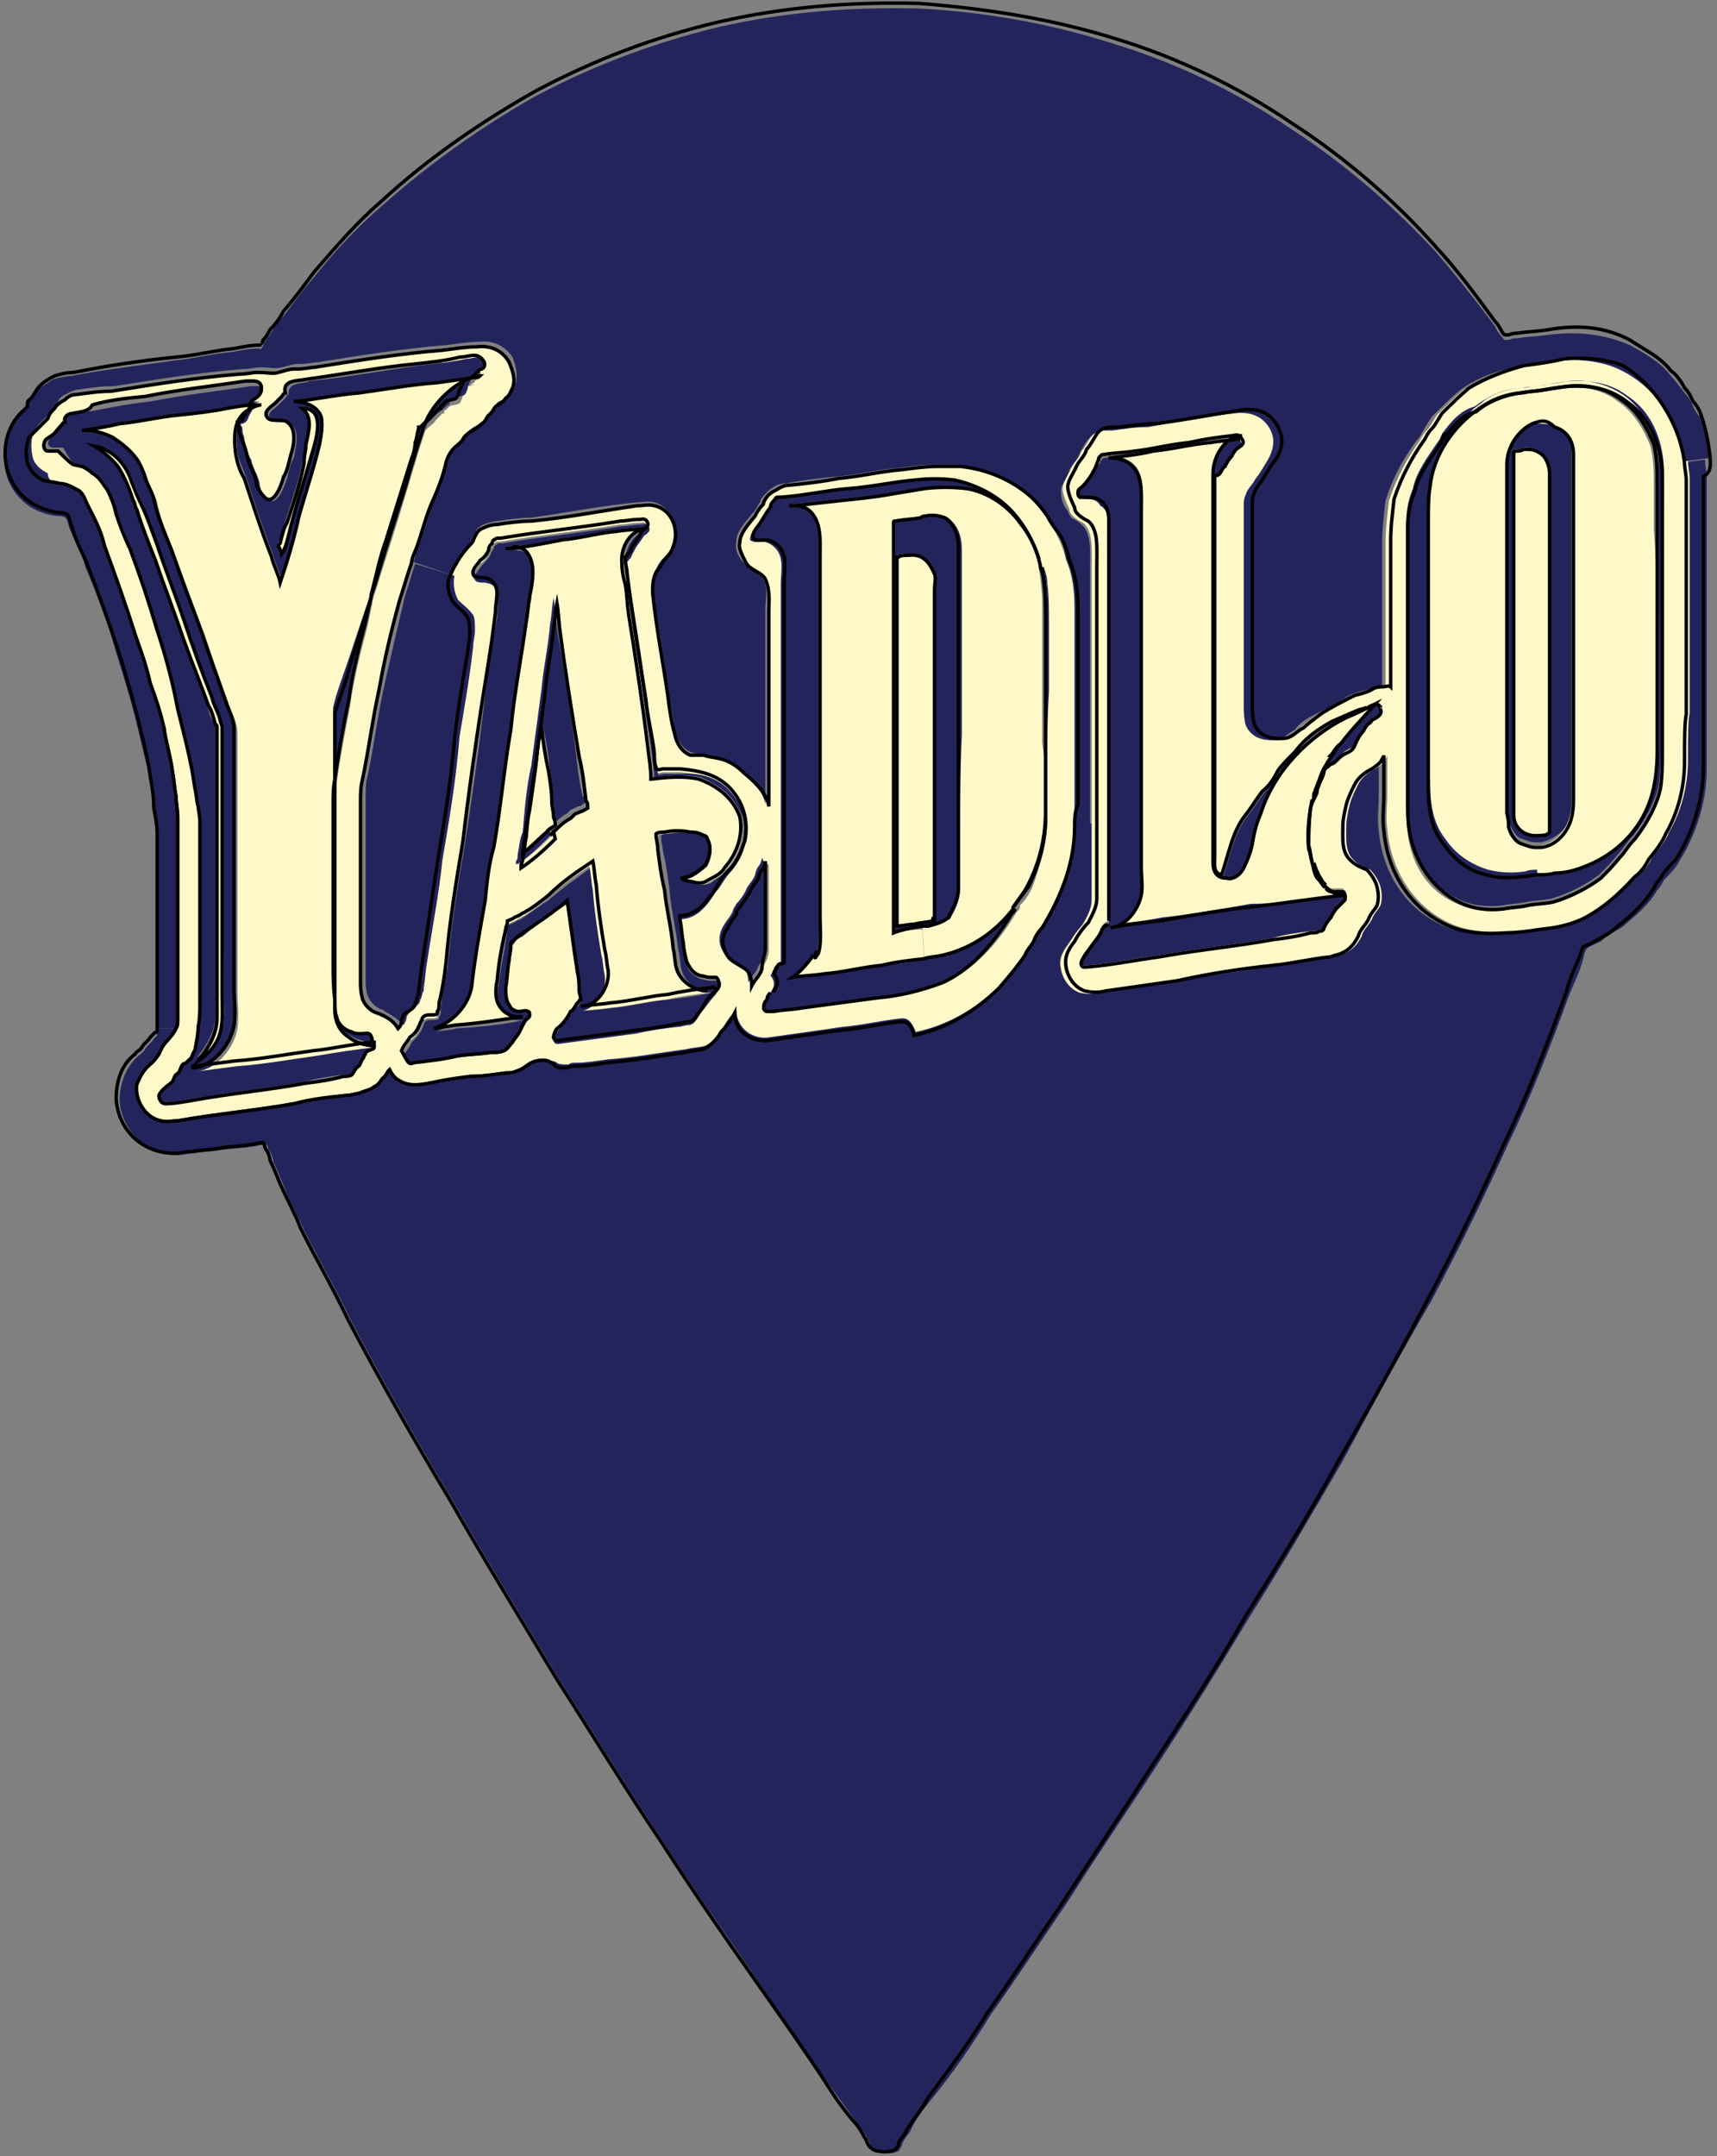 <?xml version="1.0" encoding="utf-8"?>
<!-- Generator: Adobe Illustrator 18.1.1, SVG Export Plug-In . SVG Version: 6.00 Build 0)  -->
<svg version="1.1" xmlns="http://www.w3.org/2000/svg" xmlns:xlink="http://www.w3.org/1999/xlink" x="0px" y="0px"
	 viewBox="-0.2 -0.2 100.5 126.2" enable-background="new -0.2 -0.2 100.5 126.2" xml:space="preserve">
<rect x="-0.2" y="-0.2" width="100.5" height="126.2" fill="#808080" stroke="none"/>
<g id="Calque_2">
</g>
<g id="Calque_1">
	<g>
		<g>
			<g>
				<g id="XMLID_1_">
					<g>
						<path fill="#fff8c9" d="M89.1,51c-0.8,0.1-1.5,0.1-2.2-0.1c-1-0.2-1.9-0.9-2.5-1.8c-0.8-1-0.9-2.2-0.9-3.5c0-0.8,0-1.4,0-2.1
							c0-2.5,0-4.9,0-7.3c0-2.1,0-4.1,0-6.2c0-0.6,0-1.2,0.1-1.8c0.2-1.9,1.4-3.6,2.9-4.6c0.5-0.4,1.4-0.8,2.2-0.9
							c0.2,0,0.5-0.1,0.8-0.1l0.3,1.8c-0.4,0.1-0.7,0.3-1,0.6c-0.5,0.5-0.8,1.2-0.8,1.9c0,1.4,0,2.6,0,4c0,2.1,0,4.4,0,6.5
							c0,2.1,0,4.2,0,6.4c0,1.1,0,2.4,0,3.5c0.1,0.4,0.1,0.5,0.1,0.8c0.1,0.4,0.4,0.9,0.8,1c0.3,0.1,0.5,0.2,0.8,0.2l0.2,1.7
							C89.6,51,89.3,51,89.1,51z"/>
						<path fill="#24245D" d="M5.2,25.8c0.5,0.4,1,0.8,1.4,1.2c0.4,0.6,0.6,1.4,0.9,2c0.1,0.1,0.1,0.4,0.2,0.5c0.4,1,0.8,2,1.1,3
							c0.5,1.5,1.1,3,1.6,4.5c0.5,1.4,1,2.6,1.5,4c0.1,0.4,0.2,0.8,0.4,1.1c0.1,0,0.1,0.1,0.1,0.2c0,0.2,0,0.5,0,0.8
							c0,0.5,0,1,0,1.5c0,1.5,0,3,0,4.5c0,1.6,0,3.2,0,4.9c0,1.1,0,2.1,0,3.2c0,0.6,0,1.4,0,2.1s-0.4,1.6-1.1,2.4
							c0.6-0.4,1-0.9,1.2-1.4c0.4-0.8,0.2-1.6,0.2-2.4c0-1.4,0-2.8,0-4.1c0-1.8,0-3.4,0-5.1c0-1.4,0-2.9,0-4.4c0-0.5,0-1,0-1.5
							c0-0.2,0-0.4,0-0.6c0-0.1-0.1-0.2-0.1-0.4c-0.1-0.5-0.4-0.9-0.5-1.4c-0.6-1.5-1.1-2.9-1.6-4.4s-1.1-3-1.6-4.5
							c-0.2-0.8-0.6-1.6-0.9-2.4c-0.3-0.4-0.4-0.9-0.6-1.4C7.1,26.9,6.3,26,5.2,25.8z M3.2,24.9c0.1-0.1,0.2-0.4,0.4-0.4
							C3.5,24.3,3.7,24,4,24c0.5-0.1,1-0.1,1.5-0.2c1-0.2,2.1-0.4,3.1-0.5c2-0.4,3.9-0.6,5.9-0.9c0.1,0,0.2,0,0.4,0
							c0.2,0,0.5,0.1,0.5,0.4s-0.1,0.4-0.2,0.5c-0.2,0.1-0.3,0.2-0.4,0.3c-0.5,0-1,0.1-1.6,0.2c-1,0.1-1.9,0.2-2.9,0.4
							c-1.1,0.1-2.2,0.4-3.4,0.5C6,24.8,5.2,24.9,4.6,25c0.6-0.1,1.4,0.1,1.9,0.4c0.6,0.4,1.1,0.8,1.5,1.4c0.1,0.4,0.2,0.6,0.4,1
							c0.1,0.4,0.4,0.9,0.5,1.2c0.2,1,0.6,1.9,1,2.9c0.5,1.6,1.1,3.2,1.8,4.9c0.5,1.5,1,2.9,1.5,4.3c0.1,0.5,0.4,0.9,0.4,1.4
							c0,1.1,0,2.1,0,3.2c0,1.8,0,3.5,0,5.2c0,1.6,0,3.1,0,4.8c0,0.6,0,1.4,0,2c0,0.6,0.1,1.4,0,2.1c-0.2,1.1-1.1,2.2-2.3,2.5
							c-0.1,0-0.1,0-0.2,0c0.1,0,0.1,0,0.2,0c0.8-0.1,1.5-0.2,2.3-0.3c1.5-0.1,3.1-0.4,4.6-0.6c1.1-0.1,2.3-0.3,3.5-0.5
							c0,0.1,0,0.2-0.1,0.2c-0.1,0.1-0.2,0.1-0.4,0.2c0,0.1,0,0.1-0.1,0.2c0,0.1,0,0.1-0.1,0.2c-0.1,0.1-0.1,0.2-0.2,0.4
							c-0.1,0.1-0.2,0.4-0.4,0.5c-0.1,0.1-0.4,0.1-0.5,0.1c-0.8,0.1-1.5,0.2-2.2,0.4c-2.2,0.4-4.4,0.6-6.6,1
							c-0.6,0.1-1.1,0.2-1.6,0.2c-0.2,0-0.4-0.2-0.4-0.5c0.1-0.4,0.5-0.5,0.8-0.8c0.1-0.1,0.1-0.2,0.2-0.4c0.1-0.1,0.2-0.1,0.2-0.2
							c0.1-0.1,0.1-0.2,0.2-0.4c0.1-0.1,0.1,0,0.2-0.1c0.1-0.1,0.1-0.1,0.2-0.2c0,0,0.1,0,0.1-0.1c0.1-0.1,0.1-0.2,0.2-0.4
							c0.1-0.5,0.2-1,0.2-1.4c0.1-0.5,0.1-0.9,0.1-1.4c0-0.8,0-1.4,0-2c0-2.2,0-4.4,0-6.6c0-0.6,0-1.4,0-2c0-0.4-0.1-0.6-0.1-0.9
							c-0.1-0.4-0.1-0.8-0.2-1.1c-0.2-1.5-0.6-3-1-4.6c-0.4-1.6-0.8-3.1-1.2-4.6c-0.5-1.6-1-3.1-1.6-4.8c-0.2-0.6-0.5-1.4-0.8-2
							c-0.1-0.5-0.2-1-0.5-1.4c-0.2-0.4-0.5-0.8-0.9-1c-0.2-0.1-0.4-0.2-0.6-0.4c-0.1,0-0.4-0.1-0.5-0.1c0,0-0.1,0-0.6-0.9
							c0,0-0.1,0-0.2,0c0,0-0.1,0-0.2,0c0,0-0.1,0-0.2,0c-0.2,0-0.4-0.2-0.2-0.5c0-0.1,0.2-0.2,0.4-0.4C3,25.2,3.1,25,3.2,24.9z"/>
						<path fill="#24245D" d="M28,21.8c-0.2,0-0.3,0.1-0.5,0.1c0,0,0,0,0.1-0.1l0,0C27.7,21.8,27.8,21.8,28,21.8z"/>
						<path fill="#fff8c9" d="M3.6,24.5c-0.1,0-0.2,0.2-0.4,0.4C3.1,25,3,25.2,2.8,25.3c-0.1,0.1-0.4,0.2-0.4,0.4
							c-0.1,0.2,0,0.5,0.2,0.5c0.1,0,0.2,0,0.2,0c0.1,0,0.2,0,0.2,0c0.1,0,0.2,0,0.2,0C4,27,4.1,27,4.1,27c0.1,0,0.4,0.1,0.5,0.1
							c0.2,0.1,0.4,0.2,0.6,0.4c0.4,0.2,0.6,0.6,0.9,1c0.2,0.4,0.4,0.9,0.5,1.4c0.2,0.6,0.5,1.4,0.8,2C8,33.5,8.5,35,9,36.7
							c0.5,1.5,0.9,3,1.2,4.6c0.4,1.6,0.8,3.1,1,4.6c0.1,0.4,0.1,0.8,0.2,1.1c0,0.2,0.1,0.5,0.1,0.9c0,0.6,0,1.4,0,2
							c0,2.2,0,4.4,0,6.6c0,0.6,0,1.2,0,2c0,0.5,0,0.9-0.1,1.4c0,0.4-0.1,0.9-0.2,1.4c-0.1,0.1-0.1,0.2-0.2,0.4
							c0,0.1-0.1,0.1-0.1,0.1c-0.1,0.1-0.1,0.1-0.2,0.2c-0.1,0.1-0.1,0-0.2,0.1c-0.1,0.1-0.1,0.2-0.2,0.4c0,0.1-0.1,0.1-0.2,0.2
							c-0.1,0.1-0.1,0.2-0.2,0.4c-0.2,0.2-0.6,0.4-0.8,0.8c0,0.2,0.1,0.5,0.4,0.5c0.5,0,1-0.1,1.6-0.2c2.2-0.4,4.4-0.6,6.6-1
							c0.8-0.1,1.5-0.2,2.2-0.4c0.1,0,0.4,0,0.5-0.1c0.1-0.1,0.2-0.4,0.4-0.5c0.1-0.1,0.1-0.2,0.2-0.4c0.1-0.1,0.1-0.1,0.1-0.2
							c0.1-0.1,0.1-0.1,0.1-0.2c0.1-0.1,0.2-0.1,0.4-0.2c0.1,0,0.1-0.1,0.1-0.2c0,0,0.1,0,0.1,0c0.1,0,0.1,0,0.2,0
							c-0.1,0-0.1,0-0.2,0c0,0,0,0-0.1,0c0-0.1,0-0.2-0.1-0.4c-0.1-0.2-0.4-0.1-0.5-0.1c-0.2,0-0.5,0-0.6-0.1
							c-0.4-0.1-0.8-0.4-0.9-0.9c-0.1-0.2-0.1-0.6-0.1-1c0-0.2,0-0.4,0-0.6c0-0.4,0-0.8,0-1.1c0-1.1,0-2.1,0-3.2c0-1.8,0-3.6,0-5.4
							c0-0.8,0-1.7,0-2.5c0.2-1.5,0.5-3.1,0.8-4.6c0.2-1.5,0.6-3.1,1-4.6c0.1-0.5,0.2-0.9,0.3-1.4c0,0,0,0,0-0.1
							c0.1-0.4,0.3-0.9,0.4-1.3c0.5-1.6,1-3.1,1.5-4.8c0.2-0.6,0.4-1.4,0.6-2c0.2-0.7,0.4-1.3,0.6-1.9c0.1-0.1,0.1-0.1,0.2-0.2
							c0.1-0.1,0.3-0.2,0.4-0.4c0,0,0,0,0.1-0.1l0.1-0.1c0.1-0.1,0.1-0.1,0.2-0.2h0.1c0,0,0,0,0-0.1c0,0,0-0.1,0.1-0.1
							c0.1-0.1,0.1-0.1,0.2-0.2c0.1-0.1,0.5-0.1,0.6-0.2c0.1-0.1,0.2-0.4,0.2-0.5c0.1-0.1,0.1-0.2,0.2-0.4c0-0.1,0.1-0.1,0.1-0.1
							c0,0,0,0,0,0c0.2,0,0.3-0.1,0.5-0.1c-0.1,0-0.3,0-0.4,0.1c0,0,0,0,0.1-0.1c0.1-0.1,0.2-0.1,0.2-0.2c0.1-0.1,0.2-0.1,0.2-0.1
							c0.4-0.2,0-0.8-0.4-0.8h-0.1c-0.2,0-0.5,0.1-0.8,0.1C26,20.9,25,21,24.1,21.1c-2.1,0.2-4.2,0.6-6.4,0.9
							c-0.4,0.1-1.4,0-1.2,0.8c-0.1,0-0.2,0.2-0.2,0.2c-0.1,0.1-0.2,0.2-0.4,0.4c-0.2,0.2-0.8,0.5-0.4,0.9c0.1,0.1,0.4,0.1,0.5,0.1
							c0.2,0,0.5,0,0.6,0.1c0.6,0.4,0.4,1.4,0.2,2c-0.1,0.4-0.2,0.9-0.4,1.2c-0.1,0.4-0.6,1.9-1.2,1.1c-0.2-0.2-0.4-0.5-0.4-0.8
							c-0.1-0.5-0.4-0.9-0.5-1.4c-0.1-0.4-0.2-0.8-0.4-1.2c0-0.1-0.1-0.2-0.1-0.4c0-0.1,0-0.2-0.1-0.4v-0.1h0.1
							c0.2-0.1,0.2-0.2,0.4-0.5c0.1-0.1,0.2-0.2,0.2-0.4c0,0,0-0.1,0-0.1c0.2-0.1,0.4-0.1,0.6-0.2c-0.2,0-0.3,0-0.4,0
							c0.1-0.1,0.3-0.2,0.4-0.3c0.1-0.1,0.2-0.2,0.2-0.5s-0.2-0.4-0.5-0.4c-0.1,0-0.2,0-0.4,0c-2,0.3-3.9,0.5-5.9,0.9
							c-1,0.1-2.1,0.2-3.1,0.5C5,23.9,4.5,23.9,4,24C3.7,24,3.5,24.3,3.6,24.5z M43.4,49.2c0.2-1,0-2.1-0.8-3
							c-0.8-0.9-1.9-1.1-3-1.2c-0.4,0-0.6,0-1,0c-0.1,0-0.2,0.1-0.4,0c0,0,0,0,0-0.1c-0.1-0.2-0.1-0.5-0.1-0.8
							c-0.1-1-0.4-2.1-0.5-3.2c-0.4-2.5-0.8-4.9-1.1-7.4c0-0.2-0.1-0.5-0.1-0.8v-0.1l0.1-0.1c0-0.1,0.1-0.1,0.1-0.1
							c0.1-0.1,0.1-0.2,0.2-0.4c0.1-0.2,0.4-0.5,0.5-0.8c0.1-0.1,0.1-0.2,0.2-0.2c0.1-0.1,0.1-0.1,0.2-0.2c0.1-0.2-0.1-0.5-0.4-0.4
							h-0.1c-0.4,0-0.8,0.1-1.1,0.1c-2.4,0.4-4.6,0.6-7,1c-0.1,0-0.1,0-0.2,0c-0.1,0-0.1,0.1-0.2,0.1c-0.1,0.1-0.1,0.2-0.1,0.2
							c-0.1,0.1-0.2,0.2-0.2,0.4c-0.1,0.2-0.2,0.4-0.5,0.6c-0.1,0.2-0.5,0.5-0.4,0.8c0,0.2,0.4,0.2,0.5,0.2c0.2,0,0.5,0.1,0.6,0.2
							c0.5,0.5,0.2,1.1,0.2,1.8c-0.2,1.8-0.5,3.5-0.8,5.4c-0.4,2.6-0.8,5.4-1.1,8c-0.4,2.4-0.8,4.8-1,7.2c-0.1,0.8-0.2,1.5-0.4,2.3
							c0,0.2,0,0.4-0.1,0.5v0.1c0,0.1-0.2,0.1-0.4,0.1c-0.1,0-0.3,0-0.4,0.1c-0.1,0.1-0.1,0.1-0.1,0.2c-0.1,0.1-0.1,0.2-0.2,0.4
							c-0.1,0.2-0.2,0.4-0.5,0.6c-0.1,0.2-0.4,0.5-0.5,0.8c0.2,0.2,0.4,0.6,0.6,0.5c0.9-0.1,1.8-0.2,2.6-0.4
							c0.6-0.1,1.2-0.1,1.9-0.2c0.2,0,0.5,0,0.8-0.1c0.2-0.1,0.4-0.4,0.5-0.5c0.1-0.2,0.4-0.5,0.5-0.8c0.1-0.2,0.2-0.5,0.4-0.6
							c0.1-0.1,0.1-0.1,0.1-0.2c0-0.1,0-0.2-0.1-0.2c-0.1-0.1-0.4,0-0.5,0c-0.2,0-0.5-0.1-0.6-0.4c-0.2-0.2-0.2-0.8-0.2-1
							c0.1-0.5,0.1-1.1,0.2-1.6c0-0.2,0.1-0.5,0.1-0.8V55c0-0.1,0.2-0.1,0.2-0.2c0.1-0.1,0.2-0.2,0.5-0.4c0.9-0.6,1.8-1.2,2.6-1.9
							c0.2,1.4,0.4,2.9,0.6,4.2c0.1,0.4,0.1,0.8,0.1,1.1c0,0.1,0.1,0.4,0.1,0.5c0,0-0.1,0-0.1,0.1c-0.1,0.1-0.1,0.1-0.1,0.1
							c-0.1,0.1-0.2,0.4-0.4,0.5c-0.2,0.4-0.5,0.8-0.8,1c-0.1,0.1-0.2,0.4-0.2,0.5c0,0.1,0.1,0.2,0.2,0.2h0.1c1.5-0.2,3-0.4,4.5-0.6
							c0.9-0.1,1.6-0.2,2.5-0.4c0.2,0,0.4-0.1,0.6-0.1c0.4,0,0.5-0.5,0.8-0.8c0.2-0.4,0.5-0.8,0.8-1c0.1-0.1,0.2-0.2,0.2-0.4
							c0-0.1-0.1-0.4-0.2-0.4c-0.1,0-0.2,0-0.4,0c-0.1,0-0.4-0.1-0.5-0.1c-0.4-0.1-0.6-0.4-0.8-0.8c-0.1-0.4-0.2-0.8-0.2-1.1
							c-0.1-0.5-0.1-0.9-0.2-1.4c0-0.1,0-0.1,0-0.2c1,0,1.6-0.9,2.1-1.6c0.2-0.4,0.5-0.9,0.9-1.2C43,50.3,43.2,49.8,43.4,49.2z
							 M44.4,50.7c-0.1,0.1-0.2,0.4-0.2,0.5c-0.1,0.2-0.4,0.5-0.5,0.8c-0.1,0.2-0.4,0.6-0.6,0.9c-0.1,0.1-0.2,0.2-0.2,0.4
							c-0.1,0.2-0.4,0.5-0.5,0.8c-0.4,0.5-0.4,1.2,0.1,1.8c0.2,0.2,0.6,0.4,0.9,0.6s0.4,0.6,0.4,1c0.2-0.4,0.5-0.6,0.6-1
							c0.1-0.2,0.4-0.6,0.4-1.1c0-1.5,0-2.9,0-4.4c0-0.2,0-0.4,0-0.6C44.6,50.3,44.5,50.5,44.4,50.7z M61.1,47.3c0-0.9,0-1.8,0-2.6
							c0-1.5,0-2.9,0-4.4c0-1.4,0-2.6,0-4c0-0.8,0-1.6-0.1-2.4c-0.1-0.3-0.1-0.6-0.2-0.9c0-0.2-0.1-0.3-0.1-0.5
							c-0.3-1-0.8-1.9-1.5-2.7c-0.9-1-2.1-1.6-3.4-1.9c-0.8-0.1-1.5-0.1-2.4,0c-1.2,0.1-2.5,0.4-3.9,0.5c-1.2,0.1-2.5,0.4-3.9,0.5
							c-0.1,0-0.2,0-0.2,0c-0.1,0-0.1,0.1-0.2,0.2c-0.1,0.1-0.2,0.2-0.2,0.4c-0.2,0.2-0.4,0.6-0.6,0.9c-0.1,0.2-0.5,0.5-0.4,0.9
							c0.1,0.2,0.5,0.1,0.8,0.1c0.5,0.1,0.9,0.5,1,1c0.1,0.5,0,1,0,1.5c0,1,0,2.1,0,3.1c0,1.5,0,3,0,4.4c0,1.6,0,3.2,0,4.9
							c0,1.5,0,3.1,0,4.6c0,1.2,0,2.4,0,3.5c0,0.4,0,0.8,0,1.1c0,0.1,0,0.4,0,0.6c0,0.1,0,0.1-0.2,0.1c-0.1,0-0.2,0.1-0.2,0.2
							c-0.1,0.1-0.1,0.2-0.2,0.4c0.4,0.5,0.1,0.8,0,1c-0.1,0.1-0.2,0.2-0.2,0.4c-0.1,0.1-0.2,0.2-0.2,0.5c0,0.1,0.1,0.2,0.2,0.2
							c0.1,0,0.2,0,0.4,0c0.5-0.1,1.1-0.1,1.6-0.2c1.5-0.2,3-0.4,4.5-0.6c1.2-0.1,2.5-0.4,3.8-0.9c1.1-0.5,2.1-1.4,2.9-2.4
							c0.4-0.5,0.8-1.1,1.1-1.6c0.1-0.1,0.2-0.2,0.2-0.3c0,0,0,0,0-0.1c0.3-0.3,0.5-0.6,0.7-1C60.7,50.5,61.1,48.9,61.1,47.3z
							 M61.7,31.2c0.2,0.4,0.4,0.9,0.5,1.4c0.4,0.9,0.5,1.9,0.5,2.9c0,1.5,0,3.1,0,4.6c0,2.2,0,4.5,0,6.8c0,0.5,0,0.9,0,1.4
							c0,2.1-0.8,4.1-1.9,5.9c-0.2,0.2-0.4,0.5-0.5,0.8c-0.1,0.2-0.4,0.5-0.5,0.8c-0.4,0.6-0.9,1.2-1.5,1.9c-1.4,1.4-3.1,2.4-5,2.8
							c-0.2-0.8-0.5-0.8-0.8-0.8c-1.1,0.1-2.2,0.4-3.5,0.5c-1.4,0.2-2.9,0.4-4.2,0.6c-1,0.1-2-0.5-2-1.6c-0.2,0.4-0.5,0.8-0.8,1.1
							c-0.2,0.4-0.6,0.8-1,1c-0.4,0.1-0.8,0.1-1.1,0.2c-1.5,0.2-3.1,0.5-4.6,0.6c-0.6,0.1-1.2,0.2-1.9,0.2c-0.1,0-0.2,0-0.4,0.1
							c-0.1,0-0.1,0-0.2,0c-0.1,0-0.4,0-0.5-0.1C32.2,62,32,62,31.9,61.9c-0.4-0.1-0.8,0-1,0.1c-0.2,0.1-0.5,0.4-0.9,0.5
							c-0.2,0.1-0.4,0.1-0.6,0.1c-0.8,0.1-1.4,0.2-2.1,0.2c-0.8,0.1-1.5,0.2-2.4,0.4c-0.6,0.1-1.2,0.2-1.8-0.2
							c-0.2-0.1-0.4-0.4-0.5-0.6c-0.1,0.1-0.2,0.4-0.4,0.5c-0.1,0.1-0.2,0.4-0.5,0.5c-0.2,0.2-0.5,0.2-0.9,0.4
							c-0.2,0-0.4,0.1-0.6,0.1c-1,0.1-2.1,0.2-3.2,0.5c-2.2,0.4-4.5,0.6-6.8,1c-0.4,0-0.6,0.1-1,0c-0.9-0.2-1.5-1.2-1.4-2.1
							C8,62.8,8.2,62.4,8.7,62c0.1-0.1,0.2-0.2,0.4-0.5c0.1-0.2,0.2-0.5,0.5-0.8c0.2-0.2,0.4-0.5,0.5-0.7c0.1-0.2,0.1-0.3,0.1-0.5
							c0-0.2,0-0.5,0-0.8c0-1.8,0-3.4,0-5.1c0-2,0-4,0-6c0-0.4-0.1-0.9-0.1-1.2C10,45.9,10,45.5,9.9,45c-0.1-0.9-0.4-1.8-0.5-2.6
							c-0.2-0.9-0.5-1.8-0.8-2.6c-0.2-0.9-0.5-1.8-0.8-2.6c-0.6-1.9-1.2-3.6-1.9-5.5c-0.2-0.9-0.6-1.6-1-2.4
							c-0.1-0.2-0.2-0.6-0.5-0.8c-0.4-0.2-0.7-0.4-1.1-0.4C3,28,2.6,28,2.3,27.9c-0.4-0.2-0.7-0.5-0.9-1c-0.1-0.5-0.1-1,0.1-1.5
							C1.7,25.2,1.9,25,2,24.9c0.2-0.2,0.4-0.4,0.6-0.6C2.7,24,2.8,23.9,3,23.7c0.1-0.2,0.4-0.4,0.6-0.5C3.8,23,4,22.9,4.2,22.9
							c0.8-0.1,1.4-0.2,2.1-0.2c2.5-0.4,5-0.8,7.5-1c0.4,0,0.8-0.1,1-0.1c0.1,0,0.1,0,0.2,0c0.4,0,0.8,0.1,1.1,0
							c0.4-0.1,0.6-0.2,0.9-0.2c0.1,0,0.1,0,0.2,0c0.4,0,0.8-0.1,1-0.1c2.5-0.4,5-0.8,7.5-1c0.8-0.1,1.4-0.2,2-0.2
							c0.8-0.1,1.5,0.2,1.9,0.9c0.2,0.5,0.4,1,0.2,1.5c-0.1,0.2-0.2,0.5-0.4,0.6c-0.1,0.2-0.4,0.4-0.6,0.5c-0.1,0.1-0.2,0.4-0.4,0.5
							c-0.1,0.1-0.2,0.4-0.4,0.5c-0.4,0.4-0.9,0.5-1.1,0.9c-0.1,0.2-0.4,0.4-0.5,0.5c-0.2,0.2-0.4,0.5-0.5,0.9
							c-0.2,0.9-0.5,1.6-0.9,2.5c-0.4,1-0.6,2-1,2.9c-0.1,0.2-0.1,0.5-0.2,0.7c-0.2,0.6-0.4,1.3-0.6,1.9c-0.5,1.8-0.9,3.5-1.2,5.2
							c-0.4,1.8-0.6,3.5-1,5.4c-0.1,0.4-0.1,0.9-0.1,1.2c0,0.2,0,0.4,0,0.6c0,1.1,0,2.1,0,3.2c0,2.2,0,4.5,0,6.8
							c0,0.2,0,0.5,0.1,0.9c0.1,0.4,0.5,0.8,0.9,0.9c0.5,0.2,0.9,0.4,1.2,0.9c0.1-0.1,0.2-0.2,0.2-0.5c0.1-0.2,0.1-0.4,0.4-0.5
							c0.1-0.1,0.4-0.2,0.4-0.5c0.1-0.1,0.1-0.4,0.2-0.5c0-0.1,0-0.1,0-0.2c0.1-0.5,0.1-1,0.2-1.5c0.3-2,0.6-4,0.9-6
							c0.4-2.4,0.8-4.8,1-7.2c0.2-1.8,0.5-3.5,0.8-5.3c0-0.2,0.1-0.6,0.1-0.9s0-0.6-0.1-0.9c-0.2-0.4-0.6-0.6-0.9-1
							c-0.2-0.4-0.4-0.9-0.2-1.4c0.1-0.2,0.2-0.5,0.4-0.8c0.2-0.4,0.6-0.9,0.9-1.2c0.1-0.1,0.1-0.2,0.2-0.4c0.1-0.2,0.2-0.4,0.5-0.5
							c0.2-0.1,0.5-0.2,0.8-0.2c0.6-0.1,1.4-0.2,2-0.2c2.1-0.2,4.1-0.6,6.2-0.9c0.4,0,0.6-0.1,1,0c1,0.2,1.5,1.4,1.1,2.4
							c-0.1,0.4-0.4,0.6-0.6,0.9c-0.1,0.2-0.2,0.4-0.4,0.6c-0.2,0.4-0.2,0.8-0.2,1.2c0.2,2,0.6,4,0.9,6.1c0.1,0.8,0.2,1.5,0.4,2.2
							c0.1,0.5,0.4,1,0.9,1.2C40.6,44,40.7,44,41,44c0.2,0.1,0.5,0.1,0.9,0.2c0.5,0.1,1,0.4,1.4,0.8c0.6,0.5,1.4,1.2,1.5,2
							c0-1.5,0-3.1,0-4.6c0-2.2,0-4.5,0-6.8c0-0.6,0.1-1.2-0.2-1.9c-0.2-0.4-0.8-0.5-1.1-0.9c-0.2-0.4-0.5-0.9-0.4-1.2
							c0-0.6,0.5-1.1,0.9-1.6c0.1-0.2,0.2-0.4,0.4-0.6c0.1-0.1,0.1-0.1,0.1-0.2c0.1-0.2,0.2-0.4,0.5-0.6c0.4-0.2,0.6-0.4,1-0.4
							c1-0.1,1.9-0.2,2.9-0.4c1.2-0.1,2.4-0.4,3.6-0.5c0.8-0.1,1.5-0.2,2.2-0.2c0.1,0,0.2,0,0.5,0s0.5,0,0.8,0c1,0.1,2,0.4,2.9,0.9
							c0.9,0.5,1.6,1.1,2.2,2C61.2,30.3,61.5,30.7,61.7,31.2z"/>
						<path fill="#24245D" d="M29.7,31.9c-0.1,0-0.2,0-0.3,0C29.5,31.9,29.6,31.9,29.7,31.9z M42.4,50.7c0.8-0.9,1.1-2,0.9-3
							c-0.4-1.1-1.3-1.9-2.4-2.2c-0.9-0.2-1.9-0.1-2.8,0c0-0.6-0.1-1.2-0.2-2c-0.4-2.5-0.8-5.1-1.1-7.6c-0.1-0.6-0.1-1.1-0.2-1.8
							c-0.1-0.4-0.2-0.9-0.2-1.2c-0.1-1,0.5-2,1.5-2.1c-0.5,0.1-1.1,0.1-1.8,0.2c-1.1,0.1-2.1,0.4-3.2,0.5c-1,0.1-2,0.3-3,0.5
							c0.4,0,0.7,0.1,0.9,0.4c0.5,0.6,0.4,1.4,0.2,2c0,0.1-0.1,0.4-0.1,0.6c-0.1,0.5-0.1,0.9-0.2,1.4c-0.2,2.1-0.6,4.1-0.9,6.3
							c-0.4,2.2-0.6,4.6-1,6.9c-0.2,1-0.4,2.1-0.5,3.1c-0.2,1.8-0.5,3.4-0.8,5.1c-0.2,1-1,2-2.2,2.4c0.4-0.1,0.9-0.1,1.2-0.2
							c1.4-0.1,2.6-0.2,4-0.5c-0.8,0.1-1.2-0.2-1.5-0.9c-0.1-0.4-0.1-0.9,0-1.2c0.1-1.1,0.4-2.1,0.5-3.3v-0.1
							c0.1-0.1,0.2-0.1,0.4-0.2c0.1-0.1,0.2-0.1,0.4-0.2c0.6-0.4,1.1-0.8,1.6-1.1c0.9-0.8,1.8-1.4,2.6-2c0.1,0.5,0.1,0.9,0.2,1.4
							c0.1,1.2,0.2,2.5,0.5,3.8c0.1,0.4,0.1,0.9,0.2,1.2c0.1,0.9-0.5,2-1.5,2.1c0.5-0.1,1.1-0.1,1.7-0.2c1.1-0.1,2.2-0.4,3.4-0.5
							c0.8-0.1,1.6-0.2,2.5-0.4c0.1,0,0.1,0,0.2,0c-0.1,0-0.1,0-0.2,0c-0.8,0-1.6-0.6-1.8-1.3c-0.1-0.4-0.1-0.9-0.2-1.2
							c-0.1-1.1-0.4-2.2-0.5-3.4c-0.1-0.8-0.2-1.6-0.4-2.4c0-0.2-0.1-0.5-0.1-0.8v-0.1c0.1-0.1,0.4-0.1,0.5-0.1c0.5-0.1,1-0.1,1.5,0
							c0.4,0,0.5,0.1,0.8,0.2c0.1,0,0.2,0.1,0.2,0.2c0.2,0.5,0.1,1.1-0.1,1.5c-0.1,0.2-0.5,0.5-0.8,0.6c-0.1,0.1-0.6,0.2-0.6,0.2
							c0,0.1,0.5,0.2,0.6,0.2c0.2,0.1,0.5,0.1,0.8,0C41.6,51.3,42.1,51,42.4,50.7z M42.6,46.2c0.8,0.9,1,2,0.8,3
							c-0.1,0.6-0.4,1.1-0.8,1.6c-0.4,0.4-0.6,0.9-0.9,1.2c-0.5,0.8-1.1,1.6-2.1,1.6c0,0.1,0,0.1,0,0.2c0.1,0.5,0.1,0.9,0.2,1.4
							c0,0.4,0.1,0.8,0.2,1.1c0.1,0.4,0.4,0.6,0.8,0.8c0.1,0,0.4,0.1,0.5,0.1c0.1,0,0.2,0,0.4,0c0.1,0,0.2,0.2,0.2,0.4
							c0,0.1-0.1,0.2-0.2,0.4c-0.2,0.2-0.5,0.6-0.8,1c-0.2,0.2-0.4,0.8-0.8,0.8c-0.2,0-0.4,0.1-0.6,0.1c-0.9,0.1-1.6,0.2-2.5,0.4
							c-1.5,0.2-3,0.4-4.5,0.6h-0.1c-0.1,0-0.2-0.1-0.2-0.2c0-0.1,0.1-0.4,0.2-0.5c0.2-0.2,0.5-0.6,0.8-1c0.1-0.1,0.2-0.4,0.4-0.5
							c0,0,0,0,0.1-0.1c0-0.1,0.1-0.1,0.1-0.1c0-0.1-0.1-0.4-0.1-0.5c0-0.4,0-0.8-0.1-1.1c-0.2-1.4-0.4-2.9-0.6-4.2
							c-0.9,0.6-1.8,1.2-2.6,1.9c-0.2,0.1-0.4,0.2-0.5,0.4c0,0.1-0.2,0.1-0.2,0.2v0.1c0,0.2-0.1,0.5-0.1,0.8
							c-0.1,0.5-0.1,1.1-0.2,1.6c0,0.2,0,0.8,0.2,1c0.1,0.2,0.4,0.4,0.6,0.4c0.1,0,0.4-0.1,0.5,0c0.1,0,0.1,0.1,0.1,0.2
							c0,0.1,0,0.1-0.1,0.2c-0.1,0.1-0.2,0.4-0.4,0.6c-0.1,0.2-0.4,0.5-0.5,0.8c-0.1,0.1-0.2,0.4-0.5,0.5c-0.2,0.1-0.5,0.1-0.8,0.1
							c-0.6,0.1-1.2,0.1-1.9,0.2c-0.9,0.1-1.8,0.2-2.6,0.4c-0.2,0.1-0.4-0.2-0.6-0.5c0.1-0.2,0.4-0.5,0.5-0.8
							c0.2-0.2,0.4-0.4,0.5-0.6c0.1-0.1,0.1-0.2,0.2-0.4c0-0.1,0-0.1,0.1-0.2c0.1-0.1,0.2-0.1,0.4-0.1c0.1,0,0.4,0,0.4-0.1v-0.1
							c0.1-0.1,0.1-0.2,0.1-0.5c0.1-0.8,0.2-1.5,0.4-2.3c0.2-2.5,0.6-4.9,1-7.2c0.4-2.6,0.8-5.4,1.1-8c0.2-1.9,0.5-3.6,0.8-5.4
							c0-0.6,0.2-1.2-0.2-1.8c-0.1-0.1-0.4-0.2-0.6-0.2c-0.1,0-0.5,0-0.5-0.2c-0.1-0.2,0.2-0.5,0.4-0.8c0.2-0.2,0.4-0.4,0.5-0.6
							c0-0.1,0.1-0.2,0.2-0.4c0,0,0-0.1,0.1-0.2c0.1,0,0.1-0.1,0.2-0.1c0.1,0,0.1,0,0.2,0c2.4-0.4,4.6-0.6,7-1
							c0.4,0,0.8-0.1,1.1-0.1h0.1c0.2-0.1,0.5,0.1,0.4,0.4c-0.1,0.1-0.1,0.1-0.2,0.2c-0.1,0-0.1,0.1-0.2,0.2
							c-0.1,0.2-0.4,0.5-0.5,0.8c-0.1,0.1-0.1,0.2-0.2,0.4c0,0-0.1,0-0.1,0.1l-0.1,0.1v0.1c0,0.2,0.1,0.5,0.1,0.8
							c0.4,2.5,0.8,4.9,1.1,7.4c0.1,1.1,0.4,2.2,0.5,3.2c0,0.2,0,0.5,0.1,0.8c0,0.1,0,0.1,0,0.1c0.1,0.1,0.2,0,0.4,0
							c0.4,0,0.6,0,1,0C40.7,45,41.9,45.3,42.6,46.2z"/>
						<path fill="#24245D" d="M32.2,48.5L32,48.7c0,0,0,0,0,0L32.2,48.5z"/>
						<path fill="#24245D" d="M78.2,43.3L78.2,43.3C78.2,43.4,78.2,43.4,78.2,43.3c0,0.1-0.1,0.1-0.1,0.2c0,0,0,0,0,0
							c-0.2,0.2-0.3,0.4-0.4,0.4C77.8,43.9,78.2,43.4,78.2,43.3z"/>
						<path fill="#24245D" d="M21.9,60.8c-0.1,0-0.1,0-0.2,0C21.7,60.8,21.8,60.8,21.9,60.8z"/>
						<path fill="#24245D" d="M70.7,28.8c0-0.4,0-0.9,0-1.2c0-0.9,0.6-2,1.5-2.2c0.1,0,0.1,0,0.2,0c0.1,0,0.1,0.1,0.2,0.2
							c0.1,0.2-0.1,0.4-0.2,0.5c-0.1,0.1-0.2,0.2-0.4,0.5c-0.1,0.2-0.2,0.4-0.4,0.6c-0.1,0.1-0.1,0.4-0.4,0.5
							c-0.2,0.1-0.2,0-0.2,0.2s0,0.4,0,0.5c0,0.6,0,1.1,0,1.8c0,1.9,0,3.9,0,5.8c0,2.4,0,4.6,0,6.9c0,1.9,0,3.8,0,5.6
							c0,0.5,0,1.1,0,1.6c0,0.4-0.1,0.9,0.4,1c0.4-1.1,0.6-2.5,1.4-3.5c0.4-0.5,0.6-0.9,1-1.4c0.4-0.4,0.6-0.9,0.9-1.2
							c0.2-0.4,0.6-0.8,1-1.1c0.6-0.8,1.4-1.2,2.2-1.8c0.5-0.2,0.9-0.4,1.4-0.6c0.2-0.1,0.4-0.1,0.6-0.2c-0.4,0.2-0.9,0.4-1.3,0.6
							c-2.3,1.1-4.3,3.1-5,5.6c-0.2,0.6-0.4,1.1-0.5,1.8c-0.1,0.5-0.2,1-0.5,1.4c-0.2,0.4-0.6,0.8-1,0.6c-0.5,0-0.8-0.4-0.8-0.9
							c0-1,0-2,0-3c0-1.2,0-2.5,0-3.8c0-0.6,0-1.4,0-2c0-1.1,0-2.3,0-3.4c0-0.8,0-1.5,0-2.2c0-1.5,0-2.9,0-4.4
							C70.7,30.7,70.7,29.7,70.7,28.8z"/>
						<path fill="#fff8c9" d="M47.5,55.8c0,0.1,0,0.1,0.2-0.2c0.2-0.6,0.1-1.5,0.1-2.1c0-0.4,0-0.9,0-1.4c0-1.9,0-3.8,0-5.8
							c0-2.4,0-4.9,0-7.3c0-1.9,0-3.8,0-5.5c0-0.4,0-0.8,0-1.1c0-0.9,0.1-1.9-0.5-2.6c-0.3-0.3-0.6-0.4-0.9-0.4
							c0.9-0.1,1.8-0.2,2.7-0.3c1-0.1,2-0.2,3.1-0.4c0.6-0.1,1.2-0.2,1.8-0.3L54,30c-0.1,0-0.2,0-0.3,0.1c-0.5,0.1-1,0.1-1.5,0.2
							c-0.1,0-0.1,0-0.1,0.1c0,0.2,0,0.5,0,0.8s0,0.4,0,0.6c0,0.4,0,0.7,0,1c0,1.6,0,3.4,0,5c0,2.3,0,4.5,0,6.8c0,2,0,3.9,0,5.9
							c0,0.9,0,1.6,0,2.5c0,0.5,0,0.9,0,1.4c0.5-0.1,1.1-0.2,1.7-0.2l0.1,1.9H54c-0.9,0.1-1.8,0.2-2.6,0.4c-1.1,0.1-2.2,0.4-3.4,0.5
							c-0.6,0.1-1.2,0.1-1.8,0.2C46.6,56.8,47.1,56.3,47.5,55.8z"/>
						<path fill="#24245D" d="M61.9,56.5c0.1,0.6,0.5,1.1,1.1,1.4c0.5,0.1,0.9,0.1,1.2,0c1.5-0.2,2.9-0.4,4.2-0.6
							c1.9-0.4,3.8-0.6,5.6-0.9c1.1-0.1,2.2-0.4,3.4-0.5c0.2-0.1,0.4-0.1,0.6-0.2c0.5-0.2,0.8-0.6,1-1c0.1-0.4,0.4-0.6,0.6-1
							c0.1-0.2,0.4-0.5,0.5-0.8c0.1-0.4,0.1-0.8,0-1.1c-0.1-0.4-0.4-0.8-0.6-1c-0.2-0.1-0.6-0.2-0.9-0.5c-0.6-0.5-0.5-1.4-0.5-2.1
							c0-0.4,0.1-0.9,0.2-1.2c0.1-0.5,0.2-0.9,0.5-1.2c0.2-0.4,0.6-0.6,1-0.9c0.2-0.1,0.4-0.2,0.5-0.4c0.1-0.1,0.2-0.2,0.2-0.4v0.1
							c0,0.8,0,1.5,0,2.2c0,0.6-0.1,1.4,0,2c0.2,2.4,1.5,4.5,3.6,5.5c1,0.5,2.2,0.6,3.5,0.5c0.6,0,1.4-0.1,2-0.2
							c0.9-0.1,1.6-0.2,2.5-0.6c1.2-0.6,2.3-1.5,3.1-2.5c0.2-0.2,0.5-0.6,0.8-1c0.4-0.5,0.8-1,1-1.5c0.8-1.2,1.1-2.8,1.1-4.2
							c0-1.2,0-2.2,0.1-2.8c0-1.9,0-3.6,0-5.5c0-1.9,0-3.6,0-5.4c0-1,0-1.9,0-2.8c0-0.3,0-0.7-0.1-1l1.5-0.2c0,0.4,0.1,0.7,0.1,1.1
							c0,0.1,0,0.2,0,0.4c0,0.6,0,1.2,0,1.9c0,2.4,0,4.6,0,7c0,2.1,0,4.4,0,6.5c0,0.4,0,0.9,0,1.2c0,1.9-0.6,3.8-1.6,5.4
							c-0.2,0.4-0.6,0.8-0.9,1.1c-0.1,0.2-0.2,0.4-0.4,0.6c-0.5,0.9-1.4,1.6-2.1,2.2c-0.4,0.2-0.9,0.5-1.2,0.8
							c-0.2,0.1-0.5,0.2-0.8,0.4c-0.1,0.1-0.2,0.4-0.2,0.5c-0.2,0.8-0.5,1.4-0.8,2.1c-1.1,3-2.2,5.9-3.6,8.8
							c-1.4,3.1-2.9,6.2-4.5,9.2c-1.8,3.1-3.5,6.2-5.2,9.4c-1.8,3.1-3.6,6.2-5.5,9.2c-1.8,3-3.6,5.9-5.5,8.8
							c-1.6,2.5-3.4,5.1-5.1,7.8c-1.5,2.2-3,4.5-4.5,6.6c-1.1,1.8-2.2,3.4-3.5,5c-0.4,0.5-0.9,1.1-1.2,1.8c-0.1,0.2-0.4,0.5-0.5,0.8
							c0,0.1-0.1,0.2-0.2,0.4c-0.2,0.1-0.6,0.2-1,0.1c-0.2,0-0.5-0.1-0.6-0.4c-0.1-0.1-0.1-0.2-0.2-0.4c-0.2-0.4-0.4-0.6-0.6-0.9
							c-0.6-0.8-1.1-1.5-1.6-2.2c-1.4-2-2.9-4.1-4.2-6.1c-1.9-2.8-3.8-5.4-5.5-8.1c-2.1-3.1-4.1-6.4-6.1-9.5
							c-2.1-3.5-4.2-6.9-6.2-10.4c-2.1-3.5-4.1-7-6-10.6c-0.9-1.9-1.9-3.6-2.8-5.4c-0.4-0.9-0.9-1.8-1.2-2.6c-0.2-0.5-0.4-1-0.6-1.4
							c0-0.2-0.1-0.4-0.2-0.6c-0.1,0-0.1-0.4-0.2-0.4c0-0.1-0.1,0-0.2,0c-0.2,0-0.4,0.1-0.6,0.1c-0.5,0.1-1.1,0.1-1.8,0.2
							c-0.5,0.1-1.1,0.1-1.6,0.2c-0.4,0-0.6,0.1-1,0.1c-1.9,0-3.3-1.5-3.4-3.2c0-1,0.4-2,1.1-2.6c0.1-0.1,0.2-0.1,0.4-0.4
							c0.1-0.2,0.4-0.4,0.5-0.6c0,0,0.1-0.1,0.2-0.2C8.9,60.2,9,60.2,9,60l1.2,0c-0.1,0.3-0.3,0.5-0.5,0.7c-0.2,0.2-0.4,0.5-0.5,0.8
							C9,61.8,8.9,61.9,8.7,62c-0.5,0.4-0.7,0.8-0.9,1.2c-0.1,0.9,0.5,1.9,1.4,2.1c0.4,0.1,0.6,0,1,0c2.2-0.4,4.5-0.6,6.8-1
							c1.1-0.2,2.2-0.4,3.2-0.5c0.2,0,0.4-0.1,0.6-0.1c0.4-0.1,0.6-0.1,0.9-0.4c0.2-0.1,0.4-0.4,0.5-0.5c0.1-0.1,0.2-0.4,0.4-0.5
							c0.1,0.2,0.2,0.5,0.5,0.6c0.5,0.5,1.1,0.4,1.8,0.2c0.9-0.1,1.6-0.2,2.4-0.4c0.8,0,1.4-0.1,2.1-0.2c0.2,0,0.4,0,0.6-0.1
							c0.4-0.1,0.6-0.4,0.9-0.5c0.2-0.1,0.6-0.2,1-0.1c0.1,0.1,0.4,0.1,0.5,0.2c0.1,0.1,0.4,0.1,0.5,0.1c0.1,0,0.1,0,0.2,0
							c0.1-0.1,0.2-0.1,0.4-0.1c0.6,0,1.2-0.1,1.9-0.2c1.5-0.1,3.1-0.4,4.6-0.6c0.4-0.1,0.8-0.1,1.1-0.2c0.4-0.2,0.8-0.6,1-1
							c0.2-0.4,0.5-0.8,0.8-1.1c0,1.1,1,1.8,2,1.6c1.4-0.2,2.9-0.4,4.2-0.6c1.2-0.1,2.4-0.4,3.5-0.5c0.2,0,0.5,0,0.8,0.8
							c1.9-0.4,3.6-1.4,5-2.8c0.6-0.6,1.1-1.3,1.5-1.9c0.1-0.2,0.4-0.5,0.5-0.8c0.1-0.2,0.2-0.5,0.5-0.8c1.1-1.8,1.9-3.8,1.9-5.9
							h0.9c0,0.1,0,0.2,0,0.4c0,1.1,0,2.4,0,3.5c0,0.1,0,0.4,0,0.5c0,0.5-0.2,1-0.5,1.4c-0.2,0.4-0.5,0.8-0.8,1.1
							C62,55.5,61.7,55.9,61.9,56.5z"/>
						<path fill="#24245D" d="M21.6,60.8C21.6,60.8,21.6,60.8,21.6,60.8C21.6,60.8,21.6,60.8,21.6,60.8
							C21.6,60.8,21.6,60.8,21.6,60.8L21.6,60.8z"/>
						<path fill="#fff8c9" d="M30.9,44.7c-0.2,1.2-0.4,2.6-0.5,3.9c-0.1,0.4-0.1,0.9-0.2,1.2c0,0.1,0,0.2-0.1,0.4c0,0,0,0.1,0,0.2
							c0.6-0.4,1.2-0.9,2-1.7l0.2-0.2l0.1-0.1c0.2-0.2,0.5-0.5,0.9-0.7c0.1-0.1,0.1-0.1,0.2-0.2c0.1-0.1,0.2-0.1,0.4-0.2
							c0.1,0,0.2-0.1,0.4-0.2c0-0.1,0-0.4-0.1-0.4c-0.1-0.9-0.2-1.8-0.4-2.6c-0.4-2.4-0.8-4.9-1.1-7.2c-0.1-0.6-0.1-1.2-0.2-1.8
							c-0.1,0.5-0.1,1-0.2,1.5c-0.1,1.2-0.4,2.5-0.5,3.8C31.2,41.7,31.1,43.2,30.9,44.7z M43.2,47.7c0.2,1-0.1,2.1-0.9,3
							c-0.2,0.4-0.8,0.6-1.1,0.8c-0.2,0.1-0.5,0.1-0.8,0c-0.1,0-0.6-0.1-0.6-0.2c0,0,0.5-0.1,0.6-0.2c0.2-0.1,0.6-0.4,0.8-0.6
							c0.2-0.4,0.4-1,0.1-1.5c0-0.1-0.1-0.2-0.2-0.2c-0.2-0.1-0.4-0.2-0.8-0.2c-0.5-0.1-1-0.1-1.5,0c-0.1,0-0.4,0-0.5,0.1v0.1
							c0,0.2,0.1,0.5,0.1,0.8c0.1,0.8,0.2,1.6,0.4,2.4c0.1,1.1,0.4,2.2,0.5,3.4c0.1,0.4,0.1,0.9,0.2,1.2c0.2,0.7,1,1.3,1.8,1.3
							c-0.8,0.1-1.6,0.2-2.5,0.4c-1.1,0.1-2.2,0.4-3.4,0.5c-0.6,0.1-1.2,0.1-1.7,0.2c1-0.1,1.6-1.2,1.5-2.1
							c-0.1-0.4-0.1-0.9-0.2-1.2c-0.2-1.2-0.4-2.5-0.5-3.8c-0.1-0.5-0.1-0.9-0.2-1.4c-0.9,0.6-1.8,1.2-2.6,2c-0.5,0.4-1,0.8-1.6,1.1
							c-0.1,0.1-0.2,0.1-0.4,0.2c-0.1,0.1-0.2,0.1-0.4,0.2v0.1C29.2,55,29,56,28.9,57.2c-0.1,0.4-0.1,0.9,0,1.2
							c0.2,0.6,0.8,1,1.5,0.9c-1.4,0.2-2.6,0.4-4,0.5c-0.4,0.1-0.9,0.1-1.2,0.2c1.2-0.4,2-1.4,2.2-2.4c0.2-1.8,0.5-3.4,0.8-5.1
							c0.1-1,0.2-2.1,0.5-3.1c0.4-2.2,0.6-4.6,1-6.9c0.2-2.1,0.6-4.1,0.9-6.3c0.1-0.5,0.1-0.9,0.2-1.4c0-0.2,0.1-0.5,0.1-0.6
							c0.1-0.6,0.2-1.4-0.2-2c-0.2-0.3-0.5-0.4-0.9-0.4c1-0.1,2-0.3,3-0.5c1.1-0.1,2.1-0.4,3.2-0.5c0.6-0.1,1.2-0.1,1.8-0.2
							c-1,0.1-1.6,1.1-1.5,2.1c0,0.4,0.1,0.9,0.2,1.2c0.1,0.6,0.1,1.1,0.2,1.8c0.4,2.5,0.8,5.1,1.1,7.6c0.1,0.8,0.2,1.4,0.2,2
							c0.9-0.1,1.9-0.2,2.8,0C42,45.8,42.9,46.5,43.2,47.7z"/>
						<path fill="#24245D" d="M30.4,48.5c0.1-1.2,0.2-2.6,0.5-3.9c0.2-1.5,0.4-3,0.6-4.5c0.1-1.2,0.4-2.5,0.5-3.8
							c0.1-0.5,0.1-1,0.2-1.5c0.1,0.5,0.1,1.1,0.2,1.8c0.4,2.4,0.8,4.9,1.1,7.2c0.1,0.9,0.2,1.8,0.4,2.6c0.1,0,0.1,0.2,0.1,0.4
							c-0.1,0.1-0.2,0.2-0.4,0.2c-0.1,0.1-0.2,0.1-0.4,0.2c-0.1,0.1-0.1,0.1-0.2,0.2c-0.4,0.2-0.6,0.5-0.9,0.7c0,0,0,0,0,0
							c0,0,0,0-0.1,0.1L32,48.7c0,0,0,0,0,0c-0.8,0.8-1.4,1.4-2,1.7c0-0.1,0-0.2,0-0.2c0.1-0.1,0.1-0.2,0.1-0.4
							C30.2,49.4,30.2,48.9,30.4,48.5z M30.9,47.2c-0.1,0.9-0.2,1.6-0.4,2.5c0.5-0.4,0.9-0.9,1.4-1.2c0.1-0.1,0.4-0.2,0.5-0.4
							c0-0.1,0,0,0-0.1c0-0.1-0.1-0.2-0.1-0.4c0-0.2-0.1-0.5-0.1-0.8c0-0.6-0.1-1.2-0.2-1.9c-0.1-0.9-0.2-1.6-0.4-2.5
							c0,0.2-0.1,0.5-0.1,0.8C31.2,44.5,31.1,45.8,30.9,47.2z"/>
						<path fill="#24245D" d="M77.4,51.6c-0.1-0.1-0.2-0.2-0.3-0.4C77.2,51.4,77.3,51.5,77.4,51.6z"/>
						<path fill="#24245D" d="M44.2,30.4c0.2-0.2,0.4-0.6,0.6-0.9c0-0.1,0.1-0.2,0.2-0.4c0.1-0.1,0.1-0.2,0.2-0.2c0,0,0.1,0,0.2,0
							c1.4-0.1,2.6-0.4,3.9-0.5c1.4-0.1,2.6-0.4,3.9-0.5c0.9-0.1,1.6-0.1,2.4,0c1.2,0.2,2.5,0.9,3.4,1.9c0.8,0.8,1.2,1.8,1.5,2.7
							c-0.2-0.8-0.6-1.5-1.1-2.1c-0.8-1-1.9-1.8-3.1-2c-0.8-0.1-1.7-0.1-2.5,0c-0.6,0.1-1.2,0.2-1.8,0.3C51,28.8,50,28.9,49,29
							c-0.9,0.1-1.8,0.2-2.7,0.3c-0.1,0-0.2,0-0.3,0c0.1,0,0.2,0,0.3,0c0.3,0,0.6,0.1,0.9,0.4c0.6,0.8,0.5,1.8,0.5,2.6
							c0,0.4,0,0.8,0,1.1c0,1.8,0,3.6,0,5.5c0,2.4,0,4.9,0,7.3c0,2,0,3.9,0,5.8c0,0.5,0,1,0,1.4c0,0.6,0.1,1.5-0.1,2.1
							c0-0.1-0.1,0.1-0.1,0.2c0,0,0,0,0,0c-0.4,0.5-0.9,1-1.2,1.3c0.5-0.1,1.1-0.1,1.8-0.2c1.1-0.1,2.2-0.4,3.4-0.5
							c0.9-0.1,1.8-0.2,2.6-0.4h-0.1c0.4-0.1,0.8-0.1,1.1-0.2c1.7-0.4,3-1.4,4.1-2.7c-0.1,0.1-0.2,0.2-0.2,0.3
							c-0.4,0.5-0.8,1.1-1.1,1.6c-0.8,1-1.8,1.9-2.9,2.4c-1.2,0.5-2.5,0.8-3.8,0.9c-1.5,0.2-3,0.4-4.5,0.6c-0.5,0.1-1.1,0.1-1.6,0.2
							c-0.1,0-0.2,0-0.4,0c-0.1,0-0.2-0.1-0.2-0.2c0-0.2,0.1-0.4,0.2-0.5c0-0.1,0.1-0.2,0.2-0.4c0.1-0.2,0.4-0.5,0-1
							c0.1-0.1,0.1-0.3,0.2-0.4c0-0.1,0.1-0.2,0.2-0.2c0.2,0,0.2,0,0.2-0.1c0-0.2,0-0.5,0-0.6c0-0.4,0-0.8,0-1.1c0-1.1,0-2.2,0-3.5
							c0-1.5,0-3.1,0-4.6c0-1.6,0-3.2,0-4.9c0-1.4,0-2.9,0-4.4c0-1,0-2.1,0-3.1c0-0.5,0.1-1,0-1.5c-0.1-0.5-0.5-0.9-1-1
							c-0.2,0-0.6,0.1-0.8-0.1C43.7,30.9,44.1,30.7,44.2,30.4z"/>
						<path fill="#fff8c9" d="M64.9,54c0.9-0.1,1.6-1,1.8-1.9c0.1-0.5,0-1,0-1.6c0-0.4,0-0.9,0-1.2c0-2.4,0-4.6,0-7
							c0-1.4,0-2.8,0-4.1c0-2,0-4.1,0-6.1c0-0.9,0-1.7,0-2.5c0-0.9,0.1-2-0.5-2.6c-0.4-0.4-0.9-0.5-1.4-0.5c0.9-0.1,1.8-0.2,2.6-0.4
							c1.1-0.1,2.2-0.4,3.4-0.5c0.5-0.1,1.1-0.1,1.5-0.2c-0.9,0.2-1.5,1.3-1.5,2.2c0,0.4,0,0.9,0,1.2c0,0.9,0,1.9,0,2.8
							c0,1.5,0,2.9,0,4.4c0,0.8,0,1.5,0,2.2c0,1.1,0,2.2,0,3.4c0,0.6,0,1.4,0,2c0,1.2,0,2.5,0,3.8c0,1,0,2,0,3
							c0,0.5,0.2,0.9,0.8,0.9c0.4,0.1,0.8-0.2,1-0.6c0.2-0.4,0.4-0.9,0.5-1.4c0.1-0.6,0.2-1.1,0.5-1.8c0.8-2.5,2.8-4.5,5-5.6
							c0.5-0.2,0.9-0.4,1.3-0.6c0.1-0.1,0.2-0.1,0.4-0.2c0,0,0,0,0,0c-0.7,0.8-1.4,1.5-2,2.3v0c-0.1,0.1-0.4,0.6-0.5,0.6
							c0-0.1,0.2-0.2,0.4-0.4c-0.2,0.4-0.5,0.7-0.7,1.1c-0.1,0.1-0.1,0.2-0.2,0.2c-0.1,0.2-0.1,0.4-0.2,0.6
							c-0.1,0.2-0.1,0.3-0.2,0.5c0,0.1-0.1,0.2-0.1,0.3c0,0,0,0.1,0,0.1c0,0.1,0,0.2-0.1,0.3c-0.2,0.9-0.3,1.9-0.2,2.9
							c0,0.2,0.1,0.5,0.2,0.7c0,0,0,0,0,0c0.1,0.3,0.1,0.6,0.3,0.9c0,0,0,0,0.1,0.1c0.1,0.2,0.2,0.3,0.3,0.4c0,0,0,0,0.1,0
							c0.3,0.3,0.6,0.5,1,0.5c-1.8,0.2-3.7,0.5-5.5,0.7c-1.8,0.2-3.5,0.5-5.2,0.8C66.7,53.8,65.9,53.9,64.9,54z"/>
						<path fill="#fff8c9" d="M82.1,46.7c0,0.6,0,1.2,0.1,1.9c0.2,1.8,1.2,3.4,2.9,4.1c0.9,0.4,1.8,0.5,2.6,0.4
							c0.5-0.1,1-0.1,1.4-0.2c0.5-0.1,1-0.1,1.5-0.2c1-0.2,2-0.8,2.8-1.4c0.4-0.4,0.8-0.8,1.1-1.2c0.2-0.4,0.5-0.8,0.9-1.1
							c0.8-0.9,1.2-2,1.5-3C97,45,97,44.3,97,43.5c0-2.2,0-4.4,0-6.6c0-2.5,0-5,0-7.5c0-0.6,0-1.2,0-1.8c0-1.8-0.6-3.5-2.1-4.5
							C94,22.5,93,22.3,92,22.3c-0.6,0-1.2,0.1-1.8,0.2c-0.5,0.1-1,0.1-1.5,0.2c-1,0.1-1.9,0.5-2.6,1.1c-0.9,0.2-1.4,0.9-1.9,1.6
							c-0.1,0.1-0.1,0.2-0.2,0.4c-0.6,0.9-1.2,1.8-1.5,2.8c-0.2,0.8-0.4,1.5-0.4,2.2c0,0.5,0,1.1,0,1.6c0,2.5,0,4.9,0,7.4
							C82.1,42.2,82.1,44.4,82.1,46.7z M63.1,29h0.1c0.4,0,0.8,0,1,0.2c0.4,0.2,0.5,0.8,0.5,1.1c0,0.2,0,0.4,0,0.6
							c0,1.5,0,2.9,0,4.4c0,2.1,0,4.4,0,6.6s0,4.4,0,6.6c0,1.5,0,3,0,4.5c0,0.1,0,0.4,0,0.5v0.2c-0.1,0.1-0.2,0-0.2,0.1
							c-0.1,0-0.1,0.1-0.2,0.2c-0.1,0.4-0.5,0.8-0.7,1.1c-0.1,0.2-0.8,0.9-0.4,1.1c0.1,0,0.1,0,0.2,0c1.4-0.1,2.8-0.4,4.3-0.6
							c2.2-0.4,4.4-0.6,6.6-1c0.8-0.1,1.5-0.2,2.2-0.4c0.3,0,0.4,0,0.5-0.1h0.1c0.1,0,0.2-0.1,0.2-0.2c0.1-0.2,0.2-0.4,0.4-0.6
							c0.1-0.2,0.2-0.4,0.4-0.6c0.1-0.1,0.1-0.1,0.2-0.2c0.1-0.1,0.1-0.1,0.2-0.2c0.1-0.1,0-0.4-0.1-0.5c-0.1,0-0.1,0-0.2,0
							c-0.1,0-0.2,0-0.4,0c-0.2,0-0.3-0.1-0.4-0.2c0,0,0,0-0.1,0c-0.1-0.1-0.2-0.3-0.3-0.4c-0.2-0.3-0.3-0.6-0.4-0.9c0,0,0,0,0,0
							c-0.1-0.3-0.1-0.7-0.2-1c0-0.8,0-1.4,0.1-2.1c0-0.2,0-0.3,0.1-0.5c0-0.1,0-0.2,0.1-0.3c0,0,0-0.1,0-0.1c0-0.1,0.1-0.2,0.1-0.3
							c0.1-0.2,0.1-0.3,0.2-0.5c0.1-0.3,0.2-0.6,0.4-0.9c0.1-0.1,0.2-0.2,0.3-0.2c0.2-0.1,0.4-0.4,0.6-0.5c0.1-0.1,0.5-0.2,0.6-0.4
							c0.1-0.1,0.1-0.2,0.2-0.4c0.1-0.2,0.2-0.4,0.4-0.6c0.1-0.2,0.2-0.4,0.4-0.5c0.1-0.1,0.1-0.2,0.2-0.2c0.4-0.2,0.5-0.4,0.4-0.6
							c-0.1-0.2-0.2-0.2-0.4-0.1c0,0,0,0,0,0c0,0,0,0,0,0c-0.1,0-0.2,0.1-0.4,0.2c-0.2,0.1-0.4,0.1-0.6,0.2
							c-0.5,0.2-0.9,0.4-1.4,0.6c-0.9,0.5-1.6,1-2.2,1.8c-0.4,0.4-0.8,0.8-1,1.1c-0.2,0.4-0.5,0.9-0.9,1.2c-0.4,0.5-0.6,0.9-1,1.4
							c-0.8,1-1,2.4-1.4,3.5c-0.5-0.1-0.4-0.6-0.4-1c0-0.5,0-1.1,0-1.6c0-1.9,0-3.8,0-5.6c0-2.2,0-4.5,0-6.9c0-1.9,0-3.9,0-5.8
							c0-0.6,0-1.1,0-1.8c0-0.1,0-0.2,0-0.5s0-0.1,0.2-0.2c0.2-0.1,0.2-0.4,0.4-0.5c0.1-0.2,0.2-0.4,0.4-0.6
							c0.1-0.2,0.2-0.4,0.4-0.5c0.1-0.1,0.4-0.2,0.2-0.5c-0.1-0.1-0.1-0.2-0.2-0.2c-0.1-0.1-0.3,0-0.4,0c-0.9,0.1-1.6,0.2-2.5,0.4
							c-1.1,0.1-2.2,0.4-3.2,0.5c-0.6,0.1-1.2,0.1-1.8,0.2c-0.1,0-0.1,0-0.2,0.1c-0.1,0.1-0.1,0.1-0.1,0.2C64,26.9,64,27,63.9,27.2
							c-0.2,0.4-0.5,0.9-0.9,1.2c-0.1,0.1-0.1,0.1-0.1,0.2c0,0,0,0,0,0.1c0,0.1,0,0.1,0.1,0.2C63,29,63,29,63.1,29z M63,57.9
							c-0.6-0.2-1-0.8-1.1-1.4c-0.1-0.6,0.1-1,0.5-1.5c0.2-0.4,0.5-0.8,0.8-1.1c0.2-0.4,0.5-0.9,0.5-1.4c0-0.1,0-0.4,0-0.5
							c0-1.1,0-2.4,0-3.5c0-0.1,0-0.2,0-0.4c0-1.7,0-3.4,0-5c0-1.9,0-3.8,0-5.8c0-1.5,0-2.9,0-4.4c0-0.9,0.1-2-0.5-2.5
							c-0.2-0.1-0.4-0.2-0.6-0.4c-0.1-0.1-0.2-0.2-0.2-0.4c-0.2-0.4-0.4-0.9-0.4-1.2c0-0.4,0.4-0.9,0.5-1.2c0.2-0.4,0.5-0.6,0.6-1
							c0.2-0.2,0.4-0.6,0.6-0.9s0.5-0.4,0.9-0.4c0.1,0,0.2,0,0.4,0c0.8-0.1,1.4-0.2,2.1-0.2c1.6-0.2,3.2-0.5,5-0.8
							c0.8-0.1,1.6,0,2.1,0.8s0.4,1.5-0.1,2.2c-0.2,0.2-0.4,0.6-0.6,0.9c-0.2,0.4-0.5,0.6-0.6,1c-0.1,0.2-0.1,0.4-0.1,0.6
							c0,0.5,0,1,0,1.4c0,1.8,0,3.6,0,5.4c0,1.6,0,3.1,0,4.8c0,0.4,0,0.9,0.1,1.2c0.2,0.8,1.1,1,1.9,0.9c0.4-0.1,0.6-0.4,1-0.6
							c0.2-0.2,0.6-0.5,1-0.8c0.6-0.4,1.4-0.8,2-1.1c0.4-0.1,0.8-0.2,1.1-0.4c0.2-0.1,0.4-0.1,0.5-0.1c0.2,0,0.4-0.1,0.5,0
							c0-1.2,0-2.4,0-3.6c0-1.6,0-3.2,0-4.9c0-0.9,0.1-1.6,0.2-2.5c0.4-1.2,1-2.4,1.8-3.5c0.1-0.2,0.2-0.4,0.4-0.6
							c0.2-0.2,0.4-0.6,0.6-0.9c0.5-0.5,1-1,1.6-1.5c1-0.6,2.1-1,3.2-1.3c0.8-0.1,1.5-0.2,2.4-0.4c1.1-0.1,2.4,0,3.4,0.4
							c2.2,0.9,3.7,3.1,4.1,5.5c0,0.3,0.1,0.7,0.1,1c0,0.9,0,1.8,0,2.8c0,1.8,0,3.5,0,5.4c0,1.9,0,3.6,0,5.5
							c-0.1,0.5-0.1,1.5-0.1,2.8c0,1.5-0.4,3-1.1,4.2c-0.2,0.5-0.6,1-1,1.5c-0.2,0.4-0.5,0.8-0.8,1c-0.9,1-1.9,1.9-3.1,2.5
							c-0.9,0.4-1.6,0.5-2.5,0.6c-0.6,0.1-1.4,0.2-2,0.2c-1.2,0.1-2.5,0-3.5-0.5c-2.1-1-3.4-3.1-3.6-5.5c-0.1-0.6,0-1.4,0-2
							c0-0.8,0-1.5,0-2.2V44c0,0.1-0.1,0.2-0.2,0.4c-0.1,0.1-0.2,0.2-0.5,0.4c-0.4,0.2-0.8,0.5-1,0.9c-0.2,0.4-0.4,0.8-0.5,1.2
							c-0.1,0.4-0.2,0.9-0.2,1.2c0,0.8-0.1,1.6,0.5,2.1c0.2,0.2,0.6,0.4,0.9,0.5c0.2,0.2,0.5,0.6,0.6,1c0.1,0.4,0.1,0.8,0,1.1
							c-0.1,0.2-0.4,0.5-0.5,0.8c-0.2,0.4-0.5,0.6-0.6,1c-0.2,0.4-0.5,0.8-1,1c-0.2,0.1-0.4,0.1-0.6,0.2c-1.1,0.1-2.3,0.4-3.4,0.5
							c-1.9,0.2-3.8,0.5-5.6,0.9c-1.4,0.2-2.8,0.4-4.2,0.6C63.9,58,63.5,58,63,57.9z"/>
						<path fill="#24245D" d="M32.2,48.4C32.2,48.4,32.2,48.4,32.2,48.4L32.2,48.4C32.2,48.5,32.2,48.4,32.2,48.4z"/>
						<path fill="#24245D" d="M88.4,47.5c0,0.9,0.8,1.4,1.5,1.2c0.1,0,0.4,0,0.5-0.1c0.1,0,0.1-0.1,0.1-0.2c0-0.1,0-0.1,0-0.1
							c0-0.1,0-0.1,0-0.1c0-1,0-2,0-3c0-2,0-3.9,0-5.9c0-2.1,0-4.2,0-6.4c0-1.5,0-3,0-4.5c0-0.4,0-0.6,0-0.9c0-0.5-0.2-1-0.6-1.2
							C89.6,26,89.4,26,89,26c-0.1,0.1-0.2,0.1-0.4,0.1c0,0-0.2,0-0.2,0.1c0,0.1,0,0.2,0,0.4c0,0.1,0,0.1,0,0.1c0,1.1,0,2.2,0,3.4
							c0,2,0,4,0,6c0,2.1,0,4.2,0,6.4c0,1.4,0,2.9,0,4.2C88.4,47,88.4,47.3,88.4,47.5z M88,26.9c0-0.6,0.2-1.4,0.8-1.9
							c0.3-0.3,0.6-0.5,1-0.6c0.3-0.1,0.7,0,1,0.1c0.8,0.2,1.1,0.9,1.1,1.6c0,0.9,0,1.9,0,2.9c0,2,0,4.1,0,6.1c0,2.1,0,4.4,0,6.6
							c0,1.5,0,3,0,4.5c0,0.4,0,0.8-0.1,1.1c-0.1,0.9-0.9,1.6-1.8,1.8c-0.1,0-0.2,0-0.3,0c-0.3,0-0.5-0.1-0.8-0.2
							c-0.4-0.1-0.6-0.6-0.8-1c0-0.2,0-0.4-0.1-0.8c0-1.1,0-2.4,0-3.5c0-2.1,0-4.3,0-6.4c0-2.1,0-4.4,0-6.5C88,29.5,88,28.3,88,26.9
							z"/>
						<path fill="#24245D" d="M99.9,26.6l-1.5,0.2c-0.3-2.4-1.9-4.6-4.1-5.5c-1-0.4-2.3-0.5-3.4-0.4c-0.9,0.1-1.6,0.2-2.4,0.4
							c-1.1,0.2-2.2,0.6-3.2,1.3c-0.6,0.5-1.1,1-1.6,1.5c-0.2,0.2-0.4,0.6-0.6,0.9c-0.1,0.2-0.2,0.4-0.4,0.6
							c-0.8,1.1-1.4,2.2-1.8,3.5c-0.1,0.9-0.2,1.6-0.2,2.5c0,1.6,0,3.2,0,4.9c0,1.2,0,2.4,0,3.6c-0.1-0.1-0.2,0-0.5,0
							c-0.1,0-0.2,0-0.5,0.1c-0.4,0.1-0.8,0.2-1.1,0.4c-0.6,0.4-1.4,0.8-2,1.1c-0.4,0.2-0.8,0.5-1,0.8c-0.4,0.2-0.6,0.5-1,0.6
							c-0.8,0.1-1.6-0.1-1.9-0.9c-0.1-0.4-0.1-0.9-0.1-1.2c0-1.6,0-3.1,0-4.8c0-1.8,0-3.6,0-5.4c0-0.4,0-0.9,0-1.4
							c0-0.2,0-0.4,0.1-0.6c0.1-0.4,0.4-0.6,0.6-1c0.2-0.2,0.4-0.6,0.6-0.9c0.5-0.8,0.6-1.5,0.1-2.2S72.7,23.9,72,24
							c-1.8,0.2-3.4,0.5-5,0.8c-0.8,0-1.4,0.1-2.1,0.2c-0.1,0-0.2,0-0.4,0c-0.4,0-0.6,0.1-0.9,0.4S63.2,26,63,26.3
							c-0.1,0.4-0.4,0.6-0.6,1c-0.1,0.4-0.5,0.9-0.5,1.2c0,0.4,0.1,0.9,0.4,1.2c0,0.1,0.1,0.2,0.2,0.4c0.2,0.1,0.4,0.2,0.6,0.4
							c0.6,0.5,0.5,1.6,0.5,2.5c0,1.5,0,2.9,0,4.4c0,2,0,3.9,0,5.8c0,1.6,0,3.3,0,5h-0.9c0-0.5,0-0.9,0-1.4c0-2.2,0-4.5,0-6.8
							c0-1.5,0-3.1,0-4.6c0-1-0.1-2-0.5-2.9c-0.1-0.5-0.2-1-0.5-1.4c-0.2-0.5-0.5-0.9-0.8-1.2c-0.6-0.9-1.4-1.5-2.2-2
							c-0.9-0.5-1.9-0.8-2.9-0.9c-0.2,0-0.5,0-0.8,0s-0.4,0-0.5,0c-0.8,0-1.5,0.1-2.2,0.2c-1.2,0.1-2.4,0.4-3.6,0.5
							c-1,0.1-1.9,0.2-2.9,0.4c-0.4,0-0.6,0.1-1,0.4c-0.2,0.2-0.4,0.4-0.5,0.6c0,0.1,0,0.1-0.1,0.2c-0.1,0.2-0.2,0.4-0.4,0.6
							c-0.4,0.5-0.9,1-0.9,1.6c-0.1,0.4,0.1,0.9,0.4,1.2c0.4,0.4,0.9,0.5,1.1,0.9c0.4,0.6,0.2,1.2,0.2,1.9c0,2.2,0,4.5,0,6.8
							c0,1.5,0,3.1,0,4.6c-0.1-0.8-0.9-1.5-1.5-2c-0.4-0.4-0.9-0.6-1.4-0.8c-0.4-0.1-0.6-0.1-0.9-0.2c-0.2,0-0.4,0-0.6-0.1
							c-0.5-0.2-0.8-0.8-0.9-1.2c-0.1-0.8-0.2-1.5-0.4-2.2c-0.2-2.1-0.6-4.1-0.9-6.1c0-0.5,0-0.9,0.2-1.2c0.1-0.2,0.2-0.4,0.4-0.6
							c0.2-0.2,0.5-0.5,0.6-0.9c0.4-1-0.1-2.1-1.1-2.4c-0.4-0.1-0.6,0-1,0c-2.1,0.2-4.1,0.6-6.2,0.9c-0.6,0-1.4,0.1-2,0.2
							c-0.2,0-0.5,0.1-0.8,0.2c-0.2,0.1-0.4,0.2-0.5,0.5c-0.1,0.1-0.1,0.2-0.2,0.4c-0.2,0.4-0.6,0.9-0.9,1.2
							c-0.1,0.2-0.2,0.5-0.4,0.8L24,32.7c0.1-0.2,0.1-0.5,0.2-0.7c0.4-0.9,0.6-1.9,1-2.9c0.4-0.9,0.6-1.6,0.9-2.5
							c0.1-0.4,0.2-0.6,0.5-0.9c0.1-0.1,0.4-0.2,0.5-0.5c0.2-0.4,0.8-0.5,1.1-0.9c0.1-0.1,0.2-0.4,0.4-0.5c0.1-0.1,0.2-0.4,0.4-0.5
							c0.2-0.1,0.5-0.2,0.6-0.5c0.1-0.1,0.2-0.4,0.4-0.6c0.1-0.5,0-1-0.2-1.5c-0.4-0.6-1.1-1-1.9-0.9c-0.6,0-1.2,0.1-2,0.2
							c-2.5,0.2-5,0.6-7.5,1c-0.2,0-0.6,0.1-1,0.1c-0.1,0-0.1,0-0.2,0c-0.2,0-0.5,0.1-0.9,0.2c-0.4,0.1-0.8,0-1.1,0
							c-0.1,0-0.1,0-0.2,0c-0.2,0-0.6,0.1-1,0.1c-2.5,0.2-5,0.6-7.5,1c-0.8,0-1.4,0.1-2.1,0.2c-0.2,0-0.4,0.1-0.6,0.2
							c-0.2,0.1-0.5,0.2-0.6,0.5c-0.1,0.2-0.2,0.4-0.4,0.6c-0.2,0.2-0.4,0.4-0.6,0.6c-0.1,0.1-0.2,0.2-0.4,0.5
							c-0.2,0.5-0.2,1-0.1,1.5c0.1,0.5,0.5,0.8,0.9,1C2.6,28,3,28,3.3,28.2c0.4,0,0.8,0.1,1.1,0.4C4.7,28.7,4.8,29,5,29.3
							c0.4,0.8,0.8,1.5,1,2.4c0.6,1.9,1.2,3.6,1.9,5.5c0.3,0.9,0.5,1.8,0.8,2.6c0.2,0.9,0.5,1.8,0.8,2.6c0.1,0.9,0.4,1.8,0.5,2.6
							c0.1,0.5,0.1,0.9,0.2,1.4c0,0.4,0.1,0.9,0.1,1.2c0,2,0,4,0,6c0,1.8,0,3.4,0,5.1c0,0.2,0,0.5,0,0.8c0,0.2,0,0.4-0.1,0.5L9,60
							c0-0.1,0-0.2,0-0.4c0-0.5,0-1.1,0-1.8C9,57,9,56,9,55.2c0-2.1,0-4.2,0-6.4c0-0.5-0.1-1-0.2-1.5c0-0.6-0.1-1.2-0.2-1.8
							C8.4,44.7,8.2,43.8,8,43c-0.4-1.8-0.9-3.4-1.4-5c-0.5-1.8-1.1-3.4-1.8-5c-0.2-0.8-0.6-1.5-0.9-2.2c-0.1-0.2-0.1-0.4-0.2-0.6
							c-0.1-0.2-0.4-0.2-0.6-0.2c-0.8-0.1-1.5-0.4-2.1-1c-1.4-1.4-1.2-3.8,0.1-5c0.1-0.1,0.1-0.1,0.2-0.2c0-0.1,0-0.2,0.1-0.4
							c0.1-0.1,0.2-0.4,0.4-0.5c0.2-0.4,0.7-0.6,1.1-0.9c0.4-0.1,0.8-0.2,1.1-0.2c2-0.4,4-0.6,6-0.9c1.1-0.1,2.2-0.4,3.4-0.5
							c0.5-0.1,1-0.2,1.5-0.2c0,0,0,0,0.1,0c0,0,0,0.1,0.1,0c0,0,0.1-0.1,0.1-0.2c0.1-0.2,0.2-0.4,0.4-0.6c0.2-0.4,0.5-0.8,0.8-1.1
							c0.6-0.8,1.1-1.5,1.8-2.3c1.2-1.5,2.5-2.9,3.9-4.1c2.8-2.5,5.9-4.7,9.1-6.5c3.4-1.8,6.9-3.1,10.6-4c3.9-0.9,7.8-1.2,11.8-1.1
							c3.9,0.2,7.8,0.9,11.5,2.1c3.6,1.1,7.1,2.8,10.2,4.9c3.1,2,6,4.5,8.5,7.2c1.2,1.4,2.4,2.9,3.5,4.4c0.1,0.2,0.2,0.4,0.4,0.6
							c0.1,0.1,0.1,0.2,0.2,0.2c0,0,0.1,0,0.2,0c0.2-0.1,0.4-0.1,0.5-0.1c0.6-0.1,1.1-0.1,1.8-0.2c1.6-0.2,3.2-0.1,4.8,0.6
							c0.9,0.5,1.8,1,2.4,1.8c0.2,0.2,0.5,0.6,0.8,1c0.2,0.2,0.4,0.5,0.5,0.8c0.1,0.2,0.2,0.4,0.4,0.6
							C99.5,24.8,99.8,25.6,99.9,26.6z"/>
						<path fill="#24245D" d="M97,36.9c0,2.2,0,4.4,0,6.6c0,0.8,0,1.5-0.1,2.2c-0.2,1-0.8,2.1-1.5,3c-0.4,0.4-0.6,0.8-0.9,1.1
							c-0.4,0.5-0.8,0.9-1.1,1.2c-0.8,0.6-1.8,1.1-2.8,1.4c-0.5,0.1-1,0.1-1.5,0.2c-0.4,0.1-0.9,0.1-1.4,0.2c-0.9,0.1-1.8,0-2.6-0.4
							c-1.6-0.8-2.6-2.4-2.9-4.1c-0.1-0.6-0.1-1.2-0.1-1.9c0-2.2,0-4.5,0-6.8c0-2.5,0-4.9,0-7.4c0-0.5,0-1.1,0-1.6
							c0-0.8,0.1-1.5,0.4-2.2c0.2-1,0.9-1.9,1.5-2.8c0.1-0.1,0.1-0.2,0.2-0.4c0.5-0.7,1.1-1.4,1.9-1.6c0.8-0.6,1.6-1,2.6-1.1
							c-0.9,0.1-1.8,0.5-2.2,0.9c-1.5,1-2.6,2.8-2.9,4.6c-0.1,0.5-0.1,1.1-0.1,1.8c0,2.1,0,4.1,0,6.2c0,2.4,0,4.8,0,7.3
							c0,0.8,0,1.4,0,2.1c0,1.2,0.1,2.5,0.9,3.5c0.6,0.9,1.5,1.5,2.5,1.8c0.8,0.2,1.5,0.2,2.2,0.1c0.2-0.1,0.5-0.1,0.8-0.1
							c0.3,0,0.7-0.1,1-0.1c0.6,0,1.2-0.1,1.8-0.4c1.8-0.6,3.1-2.1,3.8-3.9c0.2-0.9,0.4-1.9,0.4-2.8c0-1.9,0-3.8,0-5.6
							c0-2.5,0-5,0-7.5c0-0.9,0-1.6,0-2.5c0-0.9,0-1.6-0.2-2.4c-0.4-1-1-2-1.9-2.6c-0.9-0.6-2-0.9-3.1-0.8c-0.6,0.1-1.3,0.2-2,0.3
							c-0.3,0-0.5,0.1-0.8,0.1c0.5-0.1,1-0.1,1.5-0.2c0.5-0.1,1.1-0.2,1.8-0.2c1,0,2,0.2,2.9,0.9c1.5,1,2.1,2.8,2.1,4.5
							c0,0.5,0,1.1,0,1.8C97,31.9,97,34.4,97,36.9z"/>
						<path fill="#fff8c9" d="M96.8,38.2c0,1.9,0,3.8,0,5.6c0,0.9-0.1,1.9-0.4,2.8c-0.6,1.8-2,3.2-3.8,3.9c-0.5,0.2-1.1,0.4-1.8,0.4
							c-0.3,0.1-0.7,0.1-1,0.1l-0.2-1.7c0.1,0,0.2,0,0.3,0c0.9-0.1,1.6-0.9,1.8-1.8c0.1-0.4,0.1-0.8,0.1-1.1c0-1.5,0-3,0-4.5
							c0-2.3,0-4.5,0-6.6c0-2,0-4.1,0-6.1c0-1,0-2,0-2.9c0-0.8-0.4-1.4-1.1-1.6c-0.3-0.1-0.7-0.1-1-0.1l-0.3-1.8
							c0.7-0.1,1.4-0.2,2-0.3c1.1-0.1,2.2,0.1,3.1,0.8c0.9,0.6,1.5,1.6,1.9,2.6c0.2,0.8,0.2,1.5,0.2,2.4c0,0.9,0,1.6,0,2.5
							C96.8,33.2,96.8,35.7,96.8,38.2z"/>
						<path fill="#fff8c9" d="M90.5,48.3c0,0,0,0,0,0.1c0,0.1,0,0.2-0.1,0.2c-0.1,0.1-0.4,0.1-0.5,0.1c-0.8,0.1-1.5-0.4-1.5-1.2
							c0-0.2,0-0.5,0-0.8c0-1.4,0-2.9,0-4.2c0-2.1,0-4.3,0-6.4c0-2,0-4,0-6c0-1.1,0-2.2,0-3.4c0,0,0,0,0-0.1c0-0.1,0-0.2,0-0.4
							c0-0.1,0.2-0.1,0.2-0.1c0.1,0,0.2,0,0.4-0.1c0.4,0,0.6,0,0.9,0.2c0.4,0.2,0.6,0.8,0.6,1.2c0,0.2,0,0.5,0,0.9c0,1.5,0,3,0,4.5
							c0,2.1,0,4.2,0,6.4c0,2,0,3.9,0,5.9c0,1,0,2,0,3C90.5,48.2,90.5,48.2,90.5,48.3z"/>
						<path fill="#24245D" d="M80.6,41.2c0.1,0.2,0,0.4-0.4,0.6c-0.1,0-0.1,0.1-0.2,0.2c-0.1,0.1-0.2,0.2-0.4,0.5
							c-0.1,0.2-0.2,0.4-0.4,0.6c-0.1,0.1-0.1,0.2-0.2,0.4c-0.1,0.1-0.5,0.2-0.6,0.4c-0.2,0.1-0.4,0.4-0.6,0.5
							c-0.1,0.1-0.2,0.2-0.3,0.2c0.2-0.4,0.4-0.8,0.7-1.1c0,0,0,0,0,0c0,0,0.1-0.1,0.1-0.1c0,0,0,0,0,0c0.6-0.8,1.3-1.5,2-2.3
							C80.4,41,80.5,41,80.6,41.2C80.5,41.2,80.6,41.3,80.6,41.2z"/>
						<path fill="#24245D" d="M80.6,41.2C80.6,41.3,80.5,41.2,80.6,41.2L80.6,41.2z"/>
						<path fill="#24245D" d="M80.2,41C80.2,41,80.2,41,80.2,41C80.2,41.1,80.2,41.1,80.2,41C80.2,41,80.2,41,80.2,41z"/>
						<path fill="#24245D" d="M78.5,52.2c-0.4,0-0.8-0.2-1-0.5c0.1,0.1,0.3,0.2,0.4,0.2c0.1,0,0.2,0,0.4,0c0.1,0,0.1,0,0.2,0
							c0.1,0.1,0.2,0.4,0.1,0.5c-0.1,0.1-0.1,0.1-0.2,0.2c-0.1,0.1-0.1,0.1-0.2,0.2c-0.1,0.2-0.2,0.4-0.4,0.6
							c-0.1,0.2-0.2,0.4-0.4,0.6c0,0.1-0.1,0.2-0.2,0.2H77c-0.1,0.1-0.2,0.1-0.5,0.1c-0.8,0.1-1.5,0.2-2.2,0.4
							c-2.2,0.4-4.4,0.6-6.6,1c-1.5,0.2-2.9,0.5-4.3,0.6c-0.1,0-0.1,0-0.2,0c-0.4-0.2,0.2-0.9,0.4-1.1c0.2-0.4,0.6-0.8,0.7-1.1
							c0.1-0.1,0.1-0.2,0.2-0.2h0.4c1-0.1,1.9-0.2,2.9-0.4c1.8-0.2,3.5-0.5,5.2-0.8C74.8,52.7,76.7,52.4,78.5,52.2z"/>
						<path fill="#24245D" d="M78.2,43.4c0,0-0.1,0.1-0.1,0.1C78.2,43.5,78.2,43.4,78.2,43.4z"/>
						<path fill="#24245D" d="M77.2,44.9c0.1-0.1,0.1-0.2,0.2-0.2c-0.2,0.3-0.3,0.6-0.4,0.9C77.1,45.3,77.2,45.1,77.2,44.9z"/>
						<path fill="#24245D" d="M77.1,51.2C77,51.2,77,51.2,77.1,51.2c-0.2-0.3-0.3-0.6-0.4-0.9C76.8,50.6,76.9,51,77.1,51.2z"/>
						<path fill="#24245D" d="M77,45.5c-0.1,0.2-0.1,0.3-0.2,0.5C76.9,45.9,77,45.7,77,45.5z"/>
						<path fill="#24245D" d="M76.9,46c0,0.1-0.1,0.2-0.1,0.3C76.8,46.2,76.8,46.1,76.9,46z"/>
						<path fill="#24245D" d="M76.7,46.7c0,0.2-0.1,0.3-0.1,0.5c-0.1,0.8-0.1,1.4-0.1,2.1c0.1,0.3,0.1,0.6,0.2,1
							c-0.1-0.2-0.1-0.5-0.2-0.7C76.4,48.6,76.5,47.6,76.7,46.7z"/>
						<path fill="#24245D" d="M72.4,25.3c-0.1,0-0.1,0-0.2,0C72.3,25.3,72.4,25.3,72.4,25.3z"/>
						<path fill="#24245D" d="M64.7,53.9v-0.2c0-0.1,0-0.4,0-0.5c0-1.5,0-3,0-4.5c0-2.2,0-4.4,0-6.6s0-4.5,0-6.6c0-1.5,0-2.9,0-4.4
							c0-0.2,0-0.4,0-0.6c0-0.4-0.1-0.9-0.5-1.1C64,29,63.6,29,63.2,29h-0.1C63,29,63,29,63,29c-0.1-0.1-0.1-0.1-0.1-0.2
							c0-0.1,0-0.1,0-0.1c0-0.1,0-0.1,0.1-0.2c0.4-0.4,0.6-0.9,0.9-1.2c0.1-0.1,0.1-0.2,0.3-0.4c0-0.1,0-0.1,0.1-0.2
							c0.1-0.1,0.1-0.1,0.2-0.1c0.5-0.1,1.1-0.1,1.8-0.2c1-0.1,2.1-0.4,3.2-0.5c0.9-0.1,1.6-0.2,2.5-0.4c0.2,0,0.3-0.1,0.4,0
							c-0.1,0-0.1,0-0.2,0c-0.5,0.1-1,0.1-1.5,0.2c-1.1,0.1-2.2,0.4-3.4,0.5c-0.9,0.1-1.8,0.2-2.6,0.4c0.5,0,1,0.1,1.4,0.5
							c0.6,0.6,0.5,1.8,0.5,2.6c0,0.8,0,1.6,0,2.5c0,2,0,4.1,0,6.1c0,1.4,0,2.8,0,4.1c0,2.4,0,4.6,0,7c0,0.4,0,0.9,0,1.2
							c0,0.6,0.1,1.1,0,1.6c-0.1,0.9-0.9,1.8-1.8,1.9h-0.4C64.5,53.9,64.6,54,64.7,53.9z"/>
						<path fill="#24245D" d="M61.1,44.7c0,0.9,0,1.8,0,2.6c0,1.6-0.4,3.2-1.2,4.6c-0.2,0.3-0.5,0.7-0.7,1c0.3-0.4,0.6-0.8,0.9-1.2
							c0.6-1.2,1-2.6,1-4c0-0.2,0-0.5,0-0.8c0-1.2,0-2.4,0-3.6c0-1.6,0-3.2,0-4.9c0-1.1,0-2.2,0-3.4c0-0.7-0.1-1.4-0.2-2
							c0.1,0.3,0.2,0.6,0.2,0.9c0.1,0.8,0.1,1.6,0.1,2.4c0,1.4,0,2.6,0,4C61.1,41.8,61.1,43.2,61.1,44.7z"/>
						<path fill="#fff8c9" d="M61,46.9c0,0.2,0,0.5,0,0.8c0,1.4-0.4,2.8-1,4c-0.3,0.4-0.6,0.8-0.9,1.2c0,0,0,0,0,0.1
							c-1,1.3-2.4,2.3-4.1,2.7c-0.4,0.1-0.8,0.1-1.1,0.2L53.8,54c0.1,0,0.2,0,0.3,0c0.4-0.1,0.9-0.2,1.2-0.5c0.2-0.4,0.6-1,0.6-1.8
							c0-0.9,0-1.9,0-2.8c0-2,0-4.1,0-6.1c0-2.2,0-4.5,0-6.6c0-1.4,0-2.8,0-4.2c0-0.7-0.1-1.4-0.8-1.9C54.8,30,54.4,29.9,54,30
							l-0.2-1.6c0.8-0.1,1.7-0.1,2.5,0c1.2,0.2,2.4,1,3.1,2c0.5,0.6,0.9,1.4,1.1,2.1c0,0.1,0.1,0.3,0.1,0.5c0.1,0.7,0.2,1.4,0.2,2
							c0,1.1,0,2.2,0,3.4c0,1.6,0,3.2,0,4.9C61,44.5,61,45.7,61,46.9z"/>
						<path fill="#24245D" d="M56,49c0,0.9,0,1.9,0,2.8c0,0.8-0.4,1.4-0.6,1.8c-0.4,0.2-0.9,0.4-1.2,0.5c-0.1,0-0.2,0-0.3,0
							c-0.5,0-1.1,0.1-1.7,0.2c0-0.5,0-0.9,0-1.4c0-0.9,0-1.6,0-2.5c0-2,0-3.9,0-5.9c0-2.2,0-4.5,0-6.8c0-1.6,0-3.4,0-5
							c0-0.2,0-0.6,0-1c0-0.2,0-0.4,0-0.6s0-0.5,0-0.8c0-0.1,0-0.1,0.1-0.1c0.5-0.1,1-0.1,1.5-0.2c0.1,0,0.2-0.1,0.3-0.1
							c0.4,0,0.8,0,1.2,0.2c0.6,0.5,0.8,1.1,0.8,1.9c0,1.5,0,2.9,0,4.2c0,2.1,0,4.4,0,6.6C56,44.9,56,47,56,49z M54.5,34.3
							c0-0.2,0.1-0.6,0-0.9c-0.2-0.8-0.8-1.2-1.5-1.1c-0.2,0-0.5,0-0.6,0.1c-0.1,0-0.1,0-0.1,0s0,0.1,0,0.2c0,0.1,0,0.4,0,0.5
							c0,0.6,0,1.1,0,1.8c0,1.8,0,3.6,0,5.4c0,2.1,0,4.2,0,6.4c0,1.8,0,3.5,0,5.2c0,0.6,0,1.4,0,2.1c0.4,0,0.6-0.1,1-0.1
							c0.4-0.1,0.8-0.1,1.1-0.2c0-0.1,0-0.1,0.1,0c0-1,0-2.1,0-3.2c0-2,0-3.9,0-5.9c0-2.1,0-4.1,0-6.1C54.5,37,54.5,35.7,54.5,34.3z
							"/>
						<path fill="#fff8c9" d="M54.5,33.4c0.1,0.2,0,0.6,0,0.9c0,1.4,0,2.8,0,4.1c0,2,0,4,0,6.1c0,2,0,3.9,0,5.9c0,1.1,0,2.2,0,3.2
							c-0.1-0.1-0.1-0.1-0.1,0c-0.4,0.1-0.8,0.1-1.1,0.2c-0.4,0-0.6,0.1-1,0.1c0-0.8,0-1.5,0-2.1c0-1.8,0-3.5,0-5.2
							c0-2.1,0-4.2,0-6.4c0-1.8,0-3.6,0-5.4c0-0.6,0-1.1,0-1.8c0-0.1,0-0.4,0-0.5c0-0.1,0-0.2,0-0.2s0,0,0.1,0
							c0.1-0.1,0.4-0.1,0.6-0.1C53.7,32.2,54.2,32.7,54.5,33.4z"/>
						<path fill="#24245D" d="M47.5,55.8c0-0.1,0.1-0.3,0.1-0.2C47.6,55.6,47.5,55.7,47.5,55.8z"/>
						<path fill="#24245D" d="M47.5,55.8c0-0.1,0.1-0.1,0.1-0.2C47.5,55.9,47.4,55.9,47.5,55.8C47.5,55.8,47.5,55.8,47.5,55.8z"/>
						<path fill="#24245D" d="M46.3,29.4c-0.1,0-0.2,0-0.3,0C46.1,29.4,46.2,29.4,46.3,29.4z"/>
						<path fill="#24245D" d="M44.6,50.8c0,1.5,0,2.9,0,4.4c0,0.5-0.2,0.9-0.4,1.1c-0.1,0.4-0.4,0.6-0.6,1c0-0.4-0.1-0.8-0.4-1
							s-0.6-0.4-0.9-0.6c-0.5-0.5-0.5-1.2-0.1-1.8c0.1-0.2,0.4-0.5,0.5-0.8c0-0.1,0.1-0.2,0.2-0.4c0.2-0.2,0.5-0.6,0.6-0.9
							c0.1-0.2,0.4-0.5,0.5-0.8c0-0.1,0.1-0.4,0.2-0.5c0.1-0.1,0.2-0.4,0.2-0.5C44.6,50.4,44.6,50.5,44.6,50.8z"/>
						<path fill="#fff8c9" d="M32.4,47.9c0,0.1,0,0,0,0.1c-0.1,0.1-0.4,0.2-0.5,0.4c-0.5,0.4-0.9,0.9-1.4,1.2
							c0.1-0.9,0.2-1.6,0.4-2.5c0.2-1.4,0.4-2.6,0.5-4c0-0.2,0.1-0.5,0.1-0.8c0.1,0.9,0.2,1.6,0.4,2.5c0.1,0.6,0.2,1.2,0.2,1.9
							c0,0.2,0.1,0.5,0.1,0.8C32.2,47.7,32.4,47.8,32.4,47.9z"/>
						<path fill="#24245D" d="M29.7,31.9c-0.1,0-0.2,0-0.3,0C29.5,31.9,29.6,31.9,29.7,31.9z"/>
						<path fill="#24245D" d="M27.7,20.6c0.4,0,0.8,0.5,0.4,0.8c0,0-0.1,0-0.2,0.1c0,0.1-0.1,0.1-0.2,0.2c0,0-0.1,0-0.1,0.1l0,0
							c-0.7,0.1-1.3,0.2-2.1,0.3c-1.5,0.1-3.1,0.4-4.6,0.6c-1.2,0.1-2.5,0.4-3.8,0.5c0.8,0,1.4,0.2,1.6,0.9c0.1,0.5,0,1.1-0.1,1.6
							c-0.4,1.4-0.9,2.9-1.2,4.2c-0.4,1.4-0.8,2.6-1.1,3.9c-0.1-0.5-0.4-1-0.5-1.5c-0.6-1.5-1.1-3.1-1.6-4.6
							c-0.2-0.5-0.4-0.9-0.5-1.4c-0.1-0.6-0.1-1.4,0.1-1.9c0.2-0.4,0.4-0.7,0.8-0.8c0,0,0,0,0,0.1c0,0.1-0.1,0.2-0.2,0.4
							c-0.1,0.2-0.1,0.4-0.4,0.5h-0.1v0.1c0.1,0.1,0.1,0.2,0.1,0.4c0,0.1,0.1,0.2,0.1,0.4c0.1,0.5,0.2,0.9,0.4,1.2
							c0.1,0.5,0.4,0.9,0.5,1.4c0,0.2,0.1,0.5,0.4,0.8c0.6,0.8,1.1-0.8,1.2-1.1c0.1-0.4,0.2-0.9,0.4-1.2c0.1-0.6,0.4-1.6-0.2-2
							c-0.1-0.1-0.4-0.1-0.6-0.1c-0.1,0-0.4,0-0.5-0.1c-0.4-0.4,0.1-0.6,0.4-0.9c0.1-0.1,0.2-0.2,0.4-0.4c0,0,0.1-0.2,0.2-0.2
							c-0.1-0.8,0.9-0.6,1.2-0.8c2.1-0.2,4.2-0.6,6.4-0.9c0.9-0.1,1.9-0.2,2.8-0.4c0.2,0,0.5-0.1,0.8-0.1H27.7z M17.9,26.9
							c0.2-0.9,1.2-3.2-0.4-3.2c0.6,0.5,0.5,1.4,0.2,2.1c0,0.4-0.1,0.6-0.2,1c-0.2,1.1-0.6,2.2-1,3.5c-0.1,0.4-0.2,0.9-0.4,1.2
							C16,31.7,16,31.7,16,31.8c0,0,0.1,0.1,0.1,0.2c0,0,0.1,0.1,0.1,0.2c0.1-0.4,0.2-0.7,0.4-1.1C17,29.8,17.5,28.3,17.9,26.9z"/>
						<path fill="#24245D" d="M27.5,35.8c0.1,0.2,0.1,0.6,0.1,0.9s-0.1,0.6-0.1,0.9c-0.2,1.8-0.5,3.5-0.8,5.3
							c-0.2,2.5-0.6,4.9-1,7.2c-0.2,2-0.6,4-0.9,6c-0.1,0.5-0.1,1-0.2,1.5c0,0.1,0,0.1,0,0.2c-0.1,0.1-0.1,0.4-0.2,0.5
							c0,0.2-0.2,0.4-0.4,0.5c-0.2,0.1-0.2,0.2-0.4,0.5c0,0.2-0.1,0.4-0.2,0.5c-0.4-0.5-0.8-0.6-1.2-0.9c-0.4-0.1-0.8-0.5-0.9-0.9
							c-0.1-0.4-0.1-0.6-0.1-0.9c0-2.3,0-4.5,0-6.8c0-1.1,0-2.1,0-3.2c0-0.2,0-0.4,0-0.6c0-0.4,0-0.9,0.1-1.2c0.4-1.9,0.6-3.6,1-5.4
							c0.4-1.8,0.8-3.5,1.2-5.2c0.2-0.6,0.4-1.3,0.6-1.9l2.3,0.7c-0.1,0.5,0,1,0.2,1.4C26.9,35.2,27.2,35.4,27.5,35.8z"/>
						<path fill="#fff8c9" d="M27.5,21.9C27.5,21.9,27.5,21.9,27.5,21.9C27.5,21.9,27.5,21.9,27.5,21.9c-1.2,0.5-2.1,1.5-2.7,2.4
							c-0.1,0.2-0.1,0.3-0.2,0.5c0,0,0,0,0,0l-0.1,0.1h-0.1V25c-0.1,0.2-0.1,0.5-0.2,0.8c0,0.2-0.1,0.6-0.2,0.9
							c-0.5,1.5-1,3.1-1.5,4.8c-0.4,1.1-0.6,2.2-0.9,3.3c0,0,0,0,0,0.1c-0.4,1.2-0.8,2.5-1.2,3.8c-0.2,0.9-0.6,1.9-0.9,2.8
							c0,0.1,0,0.2,0,0.4c0,0.5,0,0.9,0,1.4c0,0.8,0,1.6,0,2.4c-0.1,0.5-0.1,0.9-0.1,1.4c0,1,0,1.9,0,2.9c0,2.2,0,4.4,0,6.5
							c0,0.8,0,1.4,0.1,2.1c0,0.1,0,0.2,0,0.4c0,0.6,0.2,1.2,0.8,1.6c0.4,0.3,0.9,0.5,1.5,0.5c0,0,0,0,0,0c-1.1,0.1-2.3,0.3-3.5,0.5
							c-1.5,0.2-3.1,0.5-4.6,0.6c-0.8,0.1-1.5,0.2-2.3,0.3c1.2-0.2,2.1-1.4,2.3-2.5c0.1-0.8,0-1.5,0-2.1c0-0.6,0-1.4,0-2
							c0-1.6,0-3.1,0-4.8c0-1.8,0-3.5,0-5.2c0-1.1,0-2.1,0-3.2c0-0.5-0.2-0.9-0.4-1.4c-0.5-1.4-1-2.8-1.5-4.3
							c-0.6-1.6-1.2-3.2-1.8-4.9c-0.4-1-0.8-1.9-1-2.9c-0.1-0.4-0.4-0.9-0.5-1.2c-0.1-0.4-0.2-0.6-0.4-1c-0.4-0.6-0.9-1-1.5-1.4
							C6,25.2,5.2,24.9,4.6,25c0.6-0.1,1.4-0.2,2.2-0.4c1.1-0.1,2.3-0.4,3.4-0.5c1-0.1,1.9-0.2,2.9-0.4c0.6-0.1,1.1-0.2,1.6-0.2
							c-0.1,0.1-0.1,0.1-0.1,0.2c-0.4,0.2-0.6,0.4-0.8,0.8c-0.2,0.5-0.2,1.2-0.1,1.9c0.1,0.5,0.2,0.9,0.5,1.4c0.5,1.5,1,3.1,1.6,4.6
							c0.1,0.5,0.4,1,0.5,1.5c0.4-1.2,0.8-2.5,1.1-3.9c0.4-1.4,0.9-2.9,1.2-4.2c0.1-0.5,0.2-1.1,0.1-1.6c-0.2-0.6-0.9-0.9-1.6-0.9
							c1.2-0.1,2.5-0.4,3.8-0.5c1.5-0.2,3.1-0.5,4.6-0.6C26.2,22,26.8,22,27.5,21.9z"/>
						<path fill="#24245D" d="M27.5,21.9c0,0,0,0.1-0.1,0.1c-0.1,0.1-0.1,0.2-0.2,0.4c0,0.1-0.1,0.4-0.2,0.5
							c-0.1,0.1-0.5,0.1-0.6,0.2c-0.1,0.1-0.1,0.1-0.2,0.2c-0.1,0-0.1,0.1-0.1,0.1c0,0.1,0,0.1,0,0.1h-0.1c-0.1,0.1-0.1,0.1-0.2,0.2
							L25.4,24c-0.1,0.1-0.1,0.1-0.1,0.1c-0.1,0.1-0.2,0.2-0.4,0.4c-0.1,0.1-0.1,0.1-0.2,0.2c0.1-0.2,0.1-0.3,0.2-0.5
							C25.4,23.3,26.3,22.3,27.5,21.9z"/>
						<path fill="#24245D" d="M24.6,24.8C24.6,24.8,24.6,24.8,24.6,24.8c-0.2,0.6-0.4,1.2-0.6,1.9c-0.2,0.6-0.4,1.4-0.6,2
							c-0.5,1.6-1,3.1-1.5,4.8c-0.1,0.4-0.3,0.9-0.4,1.3c0.3-1.1,0.5-2.2,0.9-3.3c0.5-1.6,1-3.2,1.5-4.8c0.1-0.2,0.2-0.6,0.2-0.9
							c0.1-0.2,0.1-0.5,0.2-0.8v-0.1h0.1L24.6,24.8z"/>
						<path fill="#24245D" d="M21.5,60.4c0.1,0.1,0.1,0.3,0.1,0.4v0c-0.5,0-1-0.2-1.5-0.5c-0.5-0.4-0.8-1-0.8-1.6c0-0.1,0-0.3,0-0.4
							c0,0.4,0,0.8,0.1,1c0.1,0.5,0.5,0.8,0.9,0.9c0.1,0.1,0.4,0.1,0.6,0.1C21.1,60.3,21.4,60.2,21.5,60.4z"/>
						<path fill="#24245D" d="M21.4,34.8c-0.1,0.5-0.2,0.9-0.3,1.4c-0.4,1.5-0.8,3.1-1,4.6c-0.2,1.5-0.5,3.1-0.8,4.6
							c0-0.8,0-1.6,0-2.4c0-0.5,0-0.9,0-1.4c0-0.1,0-0.2,0-0.4c0.2-0.9,0.6-1.9,0.9-2.8C20.6,37.2,21,36,21.4,34.8z"/>
						<path fill="#24245D" d="M19.4,57.7c0,0.2,0,0.4,0,0.6c-0.1-0.8-0.1-1.4-0.1-2.1c0-2.1,0-4.2,0-6.5c0-1,0-1.9,0-2.9
							c0-0.5,0-0.9,0.1-1.4c0,0.8,0,1.7,0,2.5c0,1.8,0,3.6,0,5.4c0,1.1,0,2.1,0,3.2C19.4,56.9,19.4,57.3,19.4,57.7z"/>
						<path fill="#fff8c9" d="M17.5,23.7c1.6,0,0.6,2.4,0.4,3.2c-0.4,1.4-0.9,2.9-1.2,4.2c-0.1,0.4-0.2,0.8-0.4,1.1
							c0-0.1-0.1-0.2-0.1-0.2c0-0.1-0.1-0.2-0.1-0.2c0-0.1,0-0.1,0.1-0.2c0.1-0.4,0.2-0.9,0.4-1.2c0.4-1.2,0.8-2.4,1-3.5
							c0.1-0.4,0.2-0.6,0.2-1C18,25,18.1,24.2,17.5,23.7z"/>
						<path fill="#24245D" d="M14.7,23.5c0.2,0,0.3,0,0.4,0c-0.2,0-0.4,0.1-0.6,0.2C14.6,23.6,14.6,23.6,14.7,23.5z"/>
						<path fill="#fff8c9" d="M12.9,58c0,0.8,0.1,1.6-0.2,2.4c-0.2,0.5-0.6,1-1.2,1.4c0.8-0.8,1.1-1.6,1.1-2.4s0-1.5,0-2.1
							c0-1.1,0-2.1,0-3.2c0-1.6,0-3.2,0-4.9c0-1.5,0-3,0-4.5c0-0.5,0-1,0-1.5c0-0.2,0-0.5,0-0.8c0-0.1,0-0.2-0.1-0.2
							c-0.1-0.4-0.2-0.8-0.4-1.1c-0.5-1.4-1-2.6-1.5-4c-0.5-1.5-1.1-3-1.6-4.5c-0.4-1-0.8-2-1.1-3c-0.1-0.1-0.1-0.4-0.2-0.5
							c-0.2-0.6-0.5-1.4-0.9-2c-0.4-0.5-0.9-0.9-1.4-1.2c1.1,0.2,1.9,1.1,2.2,2.1c0.2,0.5,0.4,1,0.6,1.4C8.4,30,8.7,30.9,9,31.7
							c0.5,1.5,1.1,3,1.6,4.5s1,2.9,1.6,4.4c0.1,0.5,0.4,0.9,0.5,1.4c0,0.1,0.1,0.2,0.1,0.4c0,0.2,0,0.4,0,0.6c0,0.5,0,1,0,1.5
							c0,1.5,0,3,0,4.4c0,1.8,0,3.4,0,5.1C12.9,55.3,12.9,56.7,12.9,58z"/>
					</g>
					<g>
						<path fill="none" stroke="#000000" stroke-width="0.2" stroke-miterlimit="10" d="M44.6,55.2c0-1.5,0-2.9,0-4.4
							c0-0.2,0-0.4,0-0.6c0,0.1-0.1,0.4-0.2,0.5c-0.1,0.1-0.2,0.4-0.2,0.5c-0.1,0.2-0.4,0.5-0.5,0.8c-0.1,0.2-0.4,0.6-0.6,0.9
							c-0.1,0.1-0.2,0.2-0.2,0.4c-0.1,0.2-0.4,0.5-0.5,0.8c-0.4,0.5-0.4,1.2,0.1,1.8c0.2,0.2,0.6,0.4,0.9,0.6s0.4,0.6,0.4,1
							c0.2-0.4,0.5-0.6,0.6-1C44.4,56,44.6,55.7,44.6,55.2z"/>
						<path fill="none" stroke="#000000" stroke-width="0.2" stroke-miterlimit="10" d="M99.9,26.6c-0.1-1-0.3-1.9-0.6-2.7
							c-0.1-0.2-0.2-0.4-0.4-0.6c-0.1-0.2-0.2-0.5-0.5-0.8c-0.2-0.4-0.5-0.8-0.8-1c-0.6-0.8-1.5-1.2-2.4-1.8
							c-1.5-0.8-3.1-0.9-4.8-0.6c-0.6,0.1-1.1,0.1-1.8,0.2c-0.1,0-0.2,0-0.5,0.1c-0.1,0-0.2,0-0.2,0c-0.1,0-0.1-0.1-0.2-0.2
							c-0.1-0.2-0.2-0.4-0.4-0.6c-1.1-1.5-2.2-3-3.5-4.4C81.4,11.5,78.5,9,75.4,7c-3.1-2.1-6.6-3.8-10.2-4.9
							C61.4,0.9,57.5,0.3,53.6,0c-4-0.1-7.9,0.2-11.8,1.1c-3.8,0.9-7.2,2.2-10.6,4c-3.2,1.8-6.4,4-9.1,6.5c-1.4,1.2-2.6,2.6-3.9,4.1
							c-0.6,0.8-1.1,1.5-1.8,2.3c-0.2,0.4-0.5,0.8-0.8,1.1c-0.1,0.2-0.2,0.4-0.4,0.6c0,0.1-0.1,0.2-0.1,0.2c-0.1,0.1-0.1,0-0.1,0
							C15,20,15,20,15,20c-0.5,0-1,0.1-1.5,0.2c-1.1,0.1-2.2,0.4-3.4,0.5c-2,0.2-4,0.5-6,0.9c-0.4,0-0.8,0.1-1.1,0.2
							c-0.4,0.2-0.9,0.5-1.1,0.9c-0.1,0.1-0.2,0.4-0.4,0.5c-0.1,0.1-0.1,0.2-0.1,0.4c-0.1,0.1-0.1,0.1-0.2,0.2
							c-1.4,1.2-1.5,3.6-0.1,5c0.6,0.6,1.4,0.9,2.1,1c0.2,0,0.5,0,0.6,0.2c0.1,0.2,0.1,0.4,0.2,0.6c0.2,0.8,0.6,1.5,0.9,2.2
							c0.6,1.6,1.2,3.2,1.8,5c0.5,1.6,1,3.3,1.4,5c0.2,0.8,0.4,1.6,0.5,2.5c0.1,0.5,0.2,1.1,0.2,1.8c0.1,0.5,0.2,1,0.2,1.5
							c0,2.1,0,4.2,0,6.4C9,56,9,57,9,57.9c0,0.6,0,1.2,0,1.8c0,0.1,0,0.2,0,0.4c0,0.1-0.1,0.1-0.2,0.2c-0.1,0.1-0.2,0.2-0.2,0.2
							c-0.1,0.2-0.4,0.4-0.5,0.6c-0.1,0.2-0.3,0.2-0.4,0.4c-0.8,0.6-1.1,1.6-1.1,2.6c0.1,1.8,1.5,3.2,3.4,3.2c0.4,0,0.6-0.1,1-0.1
							c0.5-0.1,1.1-0.1,1.6-0.2c0.6-0.1,1.2-0.1,1.8-0.2c0.2,0,0.4-0.1,0.6-0.1c0.1,0,0.2-0.1,0.2,0c0.1,0,0.1,0.4,0.2,0.4
							c0.1,0.2,0.2,0.4,0.2,0.6c0.2,0.4,0.4,0.9,0.6,1.4c0.4,0.9,0.9,1.8,1.2,2.6c0.9,1.8,1.9,3.5,2.8,5.4c1.9,3.6,3.9,7.1,6,10.6
							c2,3.5,4.1,6.9,6.2,10.4c2,3.1,4,6.4,6.1,9.5c1.8,2.8,3.6,5.4,5.5,8.1c1.4,2,2.9,4.1,4.2,6.1c0.5,0.8,1,1.5,1.6,2.2
							c0.2,0.2,0.4,0.5,0.6,0.9c0.1,0.1,0.1,0.2,0.2,0.4c0.1,0.2,0.4,0.4,0.6,0.4c0.4,0.1,0.8,0,1-0.1c0.1-0.1,0.2-0.2,0.2-0.4
							c0.1-0.2,0.4-0.5,0.5-0.8c0.4-0.6,0.9-1.2,1.2-1.8c1.2-1.6,2.4-3.2,3.5-5c1.5-2.1,3-4.4,4.5-6.6c1.7-2.6,3.5-5.3,5.1-7.8
							c1.9-2.9,3.8-5.8,5.5-8.8c1.9-3,3.8-6.1,5.5-9.2c1.8-3.1,3.5-6.2,5.2-9.4c1.6-3,3.1-6.1,4.5-9.2c1.4-2.9,2.5-5.8,3.6-8.8
							c0.2-0.8,0.5-1.4,0.8-2.1c0-0.1,0.1-0.4,0.2-0.5c0.2-0.1,0.5-0.2,0.8-0.4c0.4-0.2,0.9-0.5,1.2-0.8c0.8-0.6,1.6-1.4,2.1-2.2
							c0.1-0.2,0.2-0.4,0.4-0.6c0.2-0.4,0.6-0.8,0.9-1.1c1-1.6,1.6-3.5,1.6-5.4c0-0.4,0-0.9,0-1.2c0-2.1,0-4.4,0-6.5
							c0-2.4,0-4.6,0-7c0-0.6,0-1.2,0-1.9c0-0.1,0-0.2,0-0.4C100,27.4,99.9,27,99.9,26.6z"/>
						<path fill="none" stroke="#000000" stroke-width="0.2" stroke-miterlimit="10" d="M62.7,48.2c0,2.1-0.8,4.1-1.9,5.9
							c-0.2,0.2-0.4,0.5-0.5,0.8c-0.1,0.2-0.4,0.5-0.5,0.8c-0.4,0.6-0.9,1.2-1.5,1.9c-1.4,1.4-3.1,2.4-5,2.8
							c-0.2-0.8-0.5-0.8-0.8-0.8c-1.1,0.1-2.2,0.4-3.5,0.5c-1.4,0.2-2.9,0.4-4.2,0.6c-1,0.1-2-0.5-2-1.6c-0.2,0.4-0.5,0.8-0.8,1.1
							c-0.2,0.4-0.6,0.8-1,1c-0.4,0.1-0.8,0.1-1.1,0.2c-1.5,0.2-3.1,0.5-4.6,0.6c-0.6,0.1-1.2,0.2-1.9,0.2c-0.1,0-0.2,0-0.4,0.1
							c-0.1,0-0.1,0-0.2,0c-0.1,0-0.4,0-0.5-0.1C32.2,62,32,62,31.9,61.9c-0.4-0.1-0.8,0-1,0.1c-0.2,0.1-0.5,0.4-0.9,0.5
							c-0.2,0.1-0.4,0.1-0.6,0.1c-0.8,0.1-1.4,0.2-2.1,0.2c-0.8,0.1-1.5,0.2-2.4,0.4c-0.6,0.1-1.2,0.2-1.8-0.2
							c-0.2-0.1-0.4-0.4-0.5-0.6c-0.1,0.1-0.2,0.4-0.4,0.5c-0.1,0.1-0.2,0.4-0.5,0.5c-0.2,0.2-0.5,0.2-0.9,0.4
							c-0.2,0-0.4,0.1-0.6,0.1c-1,0.1-2.1,0.2-3.2,0.5c-2.2,0.4-4.5,0.6-6.8,1c-0.4,0-0.6,0.1-1,0c-0.9-0.2-1.5-1.2-1.4-2.1
							C8,62.8,8.2,62.4,8.7,62c0.1-0.1,0.2-0.2,0.4-0.5c0.1-0.2,0.2-0.5,0.5-0.8c0.2-0.2,0.4-0.5,0.5-0.7c0.1-0.2,0.1-0.3,0.1-0.5
							c0-0.2,0-0.5,0-0.8c0-1.8,0-3.4,0-5.1c0-2,0-4,0-6c0-0.4-0.1-0.9-0.1-1.2C10,45.9,10,45.5,9.9,45c-0.1-0.9-0.4-1.8-0.5-2.6
							c-0.2-0.9-0.5-1.8-0.8-2.6c-0.2-0.9-0.5-1.8-0.8-2.6c-0.6-1.9-1.2-3.6-1.9-5.5c-0.2-0.9-0.6-1.6-1-2.4
							c-0.1-0.2-0.2-0.6-0.5-0.8c-0.4-0.2-0.7-0.4-1.1-0.4C3,28,2.6,28,2.3,27.9c-0.4-0.2-0.7-0.5-0.9-1c-0.1-0.5-0.1-1,0.1-1.5
							C1.7,25.2,1.9,25,2,24.9c0.2-0.2,0.4-0.4,0.6-0.6C2.7,24,2.8,23.9,3,23.7c0.1-0.2,0.4-0.4,0.6-0.5C3.8,23,4,22.9,4.2,22.9
							c0.8-0.1,1.4-0.2,2.1-0.2c2.5-0.4,5-0.8,7.5-1c0.4,0,0.8-0.1,1-0.1c0.1,0,0.1,0,0.2,0c0.4,0,0.8,0.1,1.1,0
							c0.4-0.1,0.6-0.2,0.9-0.2c0.1,0,0.1,0,0.2,0c0.4,0,0.8-0.1,1-0.1c2.5-0.4,5-0.8,7.5-1c0.8-0.1,1.4-0.2,2-0.2
							c0.8-0.1,1.5,0.2,1.9,0.9c0.2,0.5,0.4,1,0.2,1.5c-0.1,0.2-0.2,0.5-0.4,0.6c-0.1,0.2-0.4,0.4-0.6,0.5c-0.1,0.1-0.2,0.4-0.4,0.5
							c-0.1,0.1-0.2,0.4-0.4,0.5c-0.4,0.4-0.9,0.5-1.1,0.9c-0.1,0.2-0.4,0.4-0.5,0.5c-0.2,0.2-0.4,0.5-0.5,0.9
							c-0.2,0.9-0.5,1.6-0.9,2.5c-0.4,1-0.6,2-1,2.9c-0.1,0.2-0.1,0.5-0.2,0.7c-0.2,0.6-0.4,1.3-0.6,1.9c-0.5,1.8-0.9,3.5-1.2,5.2
							c-0.4,1.8-0.6,3.5-1,5.4c-0.1,0.4-0.1,0.9-0.1,1.2c0,0.2,0,0.4,0,0.6c0,1.1,0,2.1,0,3.2c0,2.2,0,4.5,0,6.8
							c0,0.2,0,0.5,0.1,0.9c0.1,0.4,0.5,0.8,0.9,0.9c0.5,0.2,0.9,0.4,1.2,0.9c0.1-0.1,0.2-0.2,0.2-0.5c0.1-0.2,0.1-0.4,0.4-0.5
							c0.1-0.1,0.4-0.2,0.4-0.5c0.1-0.1,0.1-0.4,0.2-0.5c0-0.1,0-0.1,0-0.2c0.1-0.5,0.1-1,0.2-1.5c0.3-2,0.6-4,0.9-6
							c0.4-2.4,0.8-4.8,1-7.2c0.2-1.8,0.5-3.5,0.8-5.3c0-0.2,0.1-0.6,0.1-0.9s0-0.6-0.1-0.9c-0.2-0.4-0.6-0.6-0.9-1
							c-0.2-0.4-0.4-0.9-0.2-1.4c0.1-0.2,0.2-0.5,0.4-0.8c0.2-0.4,0.6-0.9,0.9-1.2c0.1-0.1,0.1-0.2,0.2-0.4c0.1-0.2,0.2-0.4,0.5-0.5
							c0.2-0.1,0.5-0.2,0.8-0.2c0.6-0.1,1.4-0.2,2-0.2c2.1-0.2,4.1-0.6,6.2-0.9c0.4,0,0.6-0.1,1,0c1,0.2,1.5,1.4,1.1,2.4
							c-0.1,0.4-0.4,0.6-0.6,0.9c-0.1,0.2-0.2,0.4-0.4,0.6c-0.2,0.4-0.2,0.8-0.2,1.2c0.2,2,0.6,4,0.9,6.1c0.1,0.8,0.2,1.5,0.4,2.2
							c0.1,0.5,0.4,1,0.9,1.2C40.6,44,40.7,44,41,44c0.2,0.1,0.5,0.1,0.9,0.2c0.5,0.1,1,0.4,1.4,0.8c0.6,0.5,1.4,1.2,1.5,2
							c0-1.5,0-3.1,0-4.6c0-2.2,0-4.5,0-6.8c0-0.6,0.1-1.2-0.2-1.9c-0.2-0.4-0.8-0.5-1.1-0.9c-0.2-0.4-0.5-0.9-0.4-1.2
							c0-0.6,0.5-1.1,0.9-1.6c0.1-0.2,0.2-0.4,0.4-0.6c0.1-0.1,0.1-0.1,0.1-0.2c0.1-0.2,0.2-0.4,0.5-0.6c0.4-0.2,0.6-0.4,1-0.4
							c1-0.1,1.9-0.2,2.9-0.4c1.2-0.1,2.4-0.4,3.6-0.5c0.8-0.1,1.5-0.2,2.2-0.2c0.1,0,0.2,0,0.5,0s0.5,0,0.8,0c1,0.1,2,0.4,2.9,0.9
							c0.9,0.5,1.6,1.1,2.2,2c0.2,0.4,0.5,0.8,0.8,1.2c0.2,0.4,0.4,0.9,0.5,1.4c0.4,0.9,0.5,1.9,0.5,2.9c0,1.5,0,3.1,0,4.6
							c0,2.2,0,4.5,0,6.8C62.7,47.3,62.7,47.7,62.7,48.2z"/>
						<path fill="none" stroke="#000000" stroke-width="0.2" stroke-miterlimit="10" d="M98.4,26.9c0,0.3,0.1,0.7,0.1,1
							c0,0.9,0,1.8,0,2.8c0,1.8,0,3.5,0,5.4c0,1.9,0,3.6,0,5.5c-0.1,0.5-0.1,1.5-0.1,2.8c0,1.5-0.4,3-1.1,4.2c-0.2,0.5-0.6,1-1,1.5
							c-0.2,0.4-0.5,0.8-0.8,1c-0.9,1-1.9,1.9-3.1,2.5c-0.9,0.4-1.6,0.5-2.5,0.6c-0.6,0.1-1.4,0.2-2,0.2c-1.2,0.1-2.5,0-3.5-0.5
							c-2.1-1-3.4-3.1-3.6-5.5c-0.1-0.6,0-1.4,0-2c0-0.8,0-1.5,0-2.2V44c0,0.1-0.1,0.2-0.2,0.4c-0.1,0.1-0.2,0.2-0.5,0.4
							c-0.4,0.2-0.8,0.5-1,0.9c-0.2,0.4-0.4,0.8-0.5,1.2c-0.1,0.4-0.2,0.9-0.2,1.2c0,0.8-0.1,1.6,0.5,2.1c0.2,0.2,0.6,0.4,0.9,0.5
							c0.2,0.2,0.5,0.6,0.6,1c0.1,0.4,0.1,0.8,0,1.1c-0.1,0.2-0.4,0.5-0.5,0.8c-0.2,0.4-0.5,0.6-0.6,1c-0.2,0.4-0.5,0.8-1,1
							c-0.2,0.1-0.4,0.1-0.6,0.2c-1.1,0.1-2.3,0.4-3.4,0.5c-1.9,0.2-3.8,0.5-5.6,0.9c-1.4,0.2-2.8,0.4-4.2,0.6
							c-0.4,0.1-0.7,0.1-1.2,0c-0.6-0.2-1-0.8-1.1-1.4c-0.1-0.6,0.1-1,0.5-1.5c0.2-0.4,0.5-0.8,0.8-1.1c0.2-0.4,0.5-0.9,0.5-1.4
							c0-0.1,0-0.4,0-0.5c0-1.1,0-2.4,0-3.5c0-0.1,0-0.2,0-0.4c0-1.7,0-3.4,0-5c0-1.9,0-3.8,0-5.8c0-1.5,0-2.9,0-4.4
							c0-0.9,0.1-2-0.5-2.5c-0.2-0.1-0.4-0.2-0.6-0.4c-0.1-0.1-0.2-0.2-0.2-0.4c-0.2-0.4-0.4-0.9-0.4-1.2c0-0.4,0.4-0.9,0.5-1.2
							c0.2-0.4,0.5-0.6,0.6-1c0.2-0.2,0.4-0.6,0.6-0.9s0.5-0.4,0.9-0.4c0.1,0,0.2,0,0.4,0c0.8-0.1,1.4-0.2,2.1-0.2
							c1.6-0.2,3.2-0.5,5-0.8c0.8-0.1,1.6,0,2.1,0.8s0.4,1.5-0.1,2.2c-0.2,0.2-0.4,0.6-0.6,0.9c-0.2,0.4-0.5,0.6-0.6,1
							c-0.1,0.2-0.1,0.4-0.1,0.6c0,0.5,0,1,0,1.4c0,1.8,0,3.6,0,5.4c0,1.6,0,3.1,0,4.8c0,0.4,0,0.9,0.1,1.2c0.2,0.8,1.1,1,1.9,0.9
							c0.4-0.1,0.6-0.4,1-0.6c0.2-0.2,0.6-0.5,1-0.8c0.6-0.4,1.4-0.8,2-1.1c0.4-0.1,0.8-0.2,1.1-0.4c0.2-0.1,0.4-0.1,0.5-0.1
							c0.2,0,0.4-0.1,0.5,0c0-1.2,0-2.4,0-3.6c0-1.6,0-3.2,0-4.9c0-0.9,0.1-1.6,0.2-2.5c0.4-1.2,1-2.4,1.8-3.5
							c0.1-0.2,0.2-0.4,0.4-0.6c0.2-0.2,0.4-0.6,0.6-0.9c0.5-0.5,1-1,1.6-1.5c1-0.6,2.1-1,3.2-1.3c0.8-0.1,1.5-0.2,2.4-0.4
							c1.1-0.1,2.4,0,3.4,0.4C96.6,22.3,98.1,24.5,98.4,26.9z"/>
						<path fill="none" stroke="#000000" stroke-width="0.2" stroke-miterlimit="10" d="M89.8,24.5c-0.4,0.1-0.7,0.3-1,0.6
							c-0.5,0.5-0.8,1.2-0.8,1.9c0,1.4,0,2.6,0,4c0,2.1,0,4.4,0,6.5c0,2.1,0,4.2,0,6.4c0,1.1,0,2.4,0,3.5c0.1,0.4,0.1,0.5,0.1,0.8
							c0.1,0.4,0.4,0.9,0.8,1c0.3,0.1,0.5,0.2,0.8,0.2c0.1,0,0.2,0,0.3,0c0.9-0.1,1.6-0.9,1.8-1.8c0.1-0.4,0.1-0.8,0.1-1.1
							c0-1.5,0-3,0-4.5c0-2.3,0-4.5,0-6.6c0-2,0-4.1,0-6.1c0-1,0-2,0-2.9c0-0.8-0.4-1.4-1.1-1.6C90.4,24.4,90.1,24.4,89.8,24.5z"/>
						<path fill="none" stroke="#000000" stroke-width="0.2" stroke-miterlimit="10" d="M88.4,26.7c0-0.1,0-0.2,0-0.4
							c0-0.1,0.2-0.1,0.2-0.1c0.1,0,0.2,0,0.4-0.1c0.4,0,0.6,0,0.9,0.2c0.4,0.2,0.6,0.8,0.6,1.2c0,0.2,0,0.5,0,0.9c0,1.5,0,3,0,4.5
							c0,2.1,0,4.2,0,6.4c0,2,0,3.9,0,5.9c0,1,0,2,0,3c0,0,0,0,0,0.1c0,0,0,0,0,0.1c0,0.1,0,0.2-0.1,0.2c-0.1,0.1-0.4,0.1-0.5,0.1
							c-0.8,0.1-1.5-0.4-1.5-1.2c0-0.2,0-0.5,0-0.8c0-1.4,0-2.9,0-4.2c0-2.1,0-4.3,0-6.4c0-2,0-4,0-6c0-1.1,0-2.2,0-3.4
							C88.4,26.8,88.4,26.8,88.4,26.7z"/>
						<path fill="none" stroke="#000000" stroke-width="0.2" stroke-miterlimit="10" d="M84.4,25.1C84.4,25.1,84.4,25.1,84.4,25.1
							c0,0.1-0.1,0.1-0.1,0.2c0,0,0,0.1-0.1,0.2c0,0,0,0,0,0.1"/>
						<path fill="none" stroke="#000000" stroke-width="0.2" stroke-miterlimit="10" d="M88.8,22.8c-1,0.1-1.9,0.5-2.6,1.1
							c-0.9,0.2-1.4,0.9-1.9,1.6"/>
						<path fill="none" stroke="#000000" stroke-width="0.2" stroke-miterlimit="10" d="M88.8,22.8c0.5-0.1,1-0.1,1.5-0.2
							c0.5-0.1,1.1-0.2,1.8-0.2c1,0,2,0.2,2.9,0.9c1.5,1,2.1,2.8,2.1,4.5c0,0.5,0,1.1,0,1.8c0,2.5,0,5,0,7.5c0,2.2,0,4.4,0,6.6
							c0,0.8,0,1.5-0.1,2.2c-0.2,1-0.8,2.1-1.5,3c-0.4,0.4-0.6,0.8-0.9,1.1c-0.4,0.5-0.8,0.9-1.1,1.2c-0.8,0.6-1.8,1.1-2.8,1.4
							c-0.5,0.1-1,0.1-1.5,0.2c-0.4,0.1-0.9,0.1-1.4,0.2c-0.9,0.1-1.8,0-2.6-0.4c-1.6-0.8-2.6-2.4-2.9-4.1c-0.1-0.6-0.1-1.2-0.1-1.9
							c0-2.2,0-4.5,0-6.8c0-2.5,0-4.9,0-7.4c0-0.5,0-1.1,0-1.6c0-0.8,0.1-1.5,0.4-2.2c0.2-1,0.9-1.9,1.5-2.8
							c0.1-0.1,0.1-0.2,0.2-0.4"/>
						<path fill="none" stroke="#000000" stroke-width="0.2" stroke-miterlimit="10" d="M88.8,22.8c0.2,0,0.5-0.1,0.8-0.1
							c0.7-0.1,1.4-0.2,2-0.3c1.1-0.1,2.2,0.1,3.1,0.8c0.9,0.6,1.5,1.6,1.9,2.6c0.2,0.8,0.2,1.5,0.2,2.4c0,0.9,0,1.6,0,2.5
							c0,2.5,0,5,0,7.5c0,1.9,0,3.8,0,5.6c0,0.9-0.1,1.9-0.4,2.8c-0.6,1.8-2,3.2-3.8,3.9c-0.5,0.2-1.1,0.4-1.8,0.4
							c-0.3,0.1-0.7,0.1-1,0.1c-0.3,0-0.5,0.1-0.8,0.1c-0.8,0.1-1.5,0.1-2.2-0.1c-1-0.2-1.9-0.9-2.5-1.8c-0.8-1-0.9-2.2-0.9-3.5
							c0-0.8,0-1.4,0-2.1c0-2.5,0-4.9,0-7.3c0-2.1,0-4.1,0-6.2c0-0.6,0-1.2,0.1-1.8c0.2-1.9,1.4-3.6,2.9-4.6
							C87,23.3,87.9,22.9,88.8,22.8z"/>
						<path fill="none" stroke="#000000" stroke-width="0.2" stroke-miterlimit="10" d="M24,62c0.9-0.1,1.8-0.2,2.6-0.4
							c0.6-0.1,1.2-0.1,1.9-0.2c0.2,0,0.5,0,0.8-0.1c0.2-0.1,0.4-0.4,0.5-0.5c0.1-0.2,0.4-0.5,0.5-0.8c0.1-0.2,0.2-0.5,0.4-0.6
							c0.1-0.1,0.1-0.1,0.1-0.2c0-0.1,0-0.2-0.1-0.2c-0.1-0.1-0.4,0-0.5,0c-0.2,0-0.5-0.1-0.6-0.4c-0.2-0.2-0.2-0.8-0.2-1
							c0.1-0.5,0.1-1.1,0.2-1.6c0-0.2,0.1-0.5,0.1-0.8V55c0-0.1,0.2-0.1,0.2-0.2c0.1-0.1,0.2-0.2,0.5-0.4c0.9-0.6,1.8-1.2,2.6-1.9
							c0.2,1.4,0.4,2.9,0.6,4.2c0.1,0.4,0.1,0.8,0.1,1.1c0,0.1,0.1,0.4,0.1,0.5c0,0-0.1,0-0.1,0.1c-0.1,0.1-0.1,0.1-0.1,0.1
							c-0.1,0.1-0.2,0.4-0.4,0.5c-0.2,0.4-0.5,0.8-0.8,1c-0.1,0.1-0.2,0.4-0.2,0.5c0,0.1,0.1,0.2,0.2,0.2h0.1c1.5-0.2,3-0.4,4.5-0.6
							c0.9-0.1,1.6-0.2,2.5-0.4c0.2,0,0.4-0.1,0.6-0.1c0.4,0,0.5-0.5,0.8-0.8c0.2-0.4,0.5-0.8,0.8-1c0.1-0.1,0.2-0.2,0.2-0.4
							c0-0.1-0.1-0.4-0.2-0.4c-0.1,0-0.2,0-0.4,0c-0.1,0-0.4-0.1-0.5-0.1c-0.4-0.1-0.6-0.4-0.8-0.8c-0.1-0.4-0.2-0.8-0.2-1.1
							c-0.1-0.5-0.1-0.9-0.2-1.4c0-0.1,0-0.1,0-0.2c1,0,1.6-0.9,2.1-1.6c0.2-0.4,0.5-0.9,0.9-1.2c0.4-0.5,0.6-1,0.8-1.6
							c0.2-1,0-2.1-0.8-3c-0.8-0.9-1.9-1.1-3-1.2c-0.4,0-0.6,0-1,0c-0.1,0-0.2,0.1-0.4,0c0,0,0,0,0-0.1c-0.1-0.2-0.1-0.5-0.1-0.8
							c-0.1-1-0.4-2.1-0.5-3.2c-0.4-2.5-0.8-4.9-1.1-7.4c0-0.2-0.1-0.5-0.1-0.8v-0.1l0.1-0.1c0-0.1,0.1-0.1,0.1-0.1
							c0.1-0.1,0.1-0.2,0.2-0.4c0.1-0.2,0.4-0.5,0.5-0.8c0.1-0.1,0.1-0.2,0.2-0.2c0.1-0.1,0.1-0.1,0.2-0.2c0.1-0.2-0.1-0.5-0.4-0.4
							h-0.1c-0.4,0-0.8,0.1-1.1,0.1c-2.4,0.4-4.6,0.6-7,1c-0.1,0-0.1,0-0.2,0c-0.1,0-0.1,0.1-0.2,0.1c-0.1,0.1-0.1,0.2-0.1,0.2
							c-0.1,0.1-0.2,0.2-0.2,0.4c-0.1,0.2-0.2,0.4-0.5,0.6c-0.1,0.2-0.5,0.5-0.4,0.8c0,0.2,0.4,0.2,0.5,0.2c0.2,0,0.5,0.1,0.6,0.2
							c0.5,0.5,0.2,1.1,0.2,1.8c-0.2,1.8-0.5,3.5-0.8,5.4c-0.4,2.6-0.8,5.4-1.1,8c-0.4,2.4-0.8,4.8-1,7.2c-0.1,0.8-0.2,1.5-0.4,2.3
							c0,0.2,0,0.4-0.1,0.5v0.1c0,0.1-0.2,0.1-0.4,0.1c-0.1,0-0.3,0-0.4,0.1c-0.1,0.1-0.1,0.1-0.1,0.2c-0.1,0.1-0.1,0.2-0.2,0.4
							c-0.1,0.2-0.2,0.4-0.5,0.6c-0.1,0.2-0.4,0.5-0.5,0.8C23.6,61.8,23.7,62.2,24,62z"/>
						<path fill="none" stroke="#000000" stroke-width="0.2" stroke-miterlimit="10" d="M33.9,58.7C33.9,58.7,33.9,58.7,33.9,58.7
							c1-0.1,1.6-1.3,1.5-2.1c-0.1-0.4-0.1-0.9-0.2-1.2c-0.2-1.2-0.4-2.5-0.5-3.8c-0.1-0.5-0.1-0.9-0.2-1.4c-0.9,0.6-1.8,1.2-2.6,2
							c-0.5,0.4-1,0.8-1.6,1.1c-0.1,0.1-0.2,0.1-0.4,0.2c-0.1,0.1-0.2,0.1-0.4,0.2v0.1C29.2,55,29,56,28.9,57.2
							c-0.1,0.4-0.1,0.9,0,1.2c0.2,0.6,0.8,1,1.5,0.9c-1.4,0.2-2.6,0.4-4,0.5c-0.4,0.1-0.9,0.1-1.2,0.2c1.2-0.4,2-1.4,2.2-2.4
							c0.2-1.8,0.5-3.4,0.8-5.1c0.1-1,0.2-2.1,0.5-3.1c0.4-2.2,0.6-4.6,1-6.9c0.2-2.1,0.6-4.1,0.9-6.3c0.1-0.5,0.1-0.9,0.2-1.4
							c0-0.2,0.1-0.5,0.1-0.6c0.1-0.6,0.2-1.4-0.2-2c-0.2-0.3-0.5-0.4-0.9-0.4"/>
						<path fill="none" stroke="#000000" stroke-width="0.2" stroke-miterlimit="10" d="M41.4,57.6c-0.8,0.1-1.6,0.2-2.5,0.4
							c-1.1,0.1-2.2,0.4-3.4,0.5c-0.6,0.1-1.2,0.1-1.7,0.2"/>
						<path fill="none" stroke="#000000" stroke-width="0.2" stroke-miterlimit="10" d="M41.4,57.6c0.1,0,0.1,0,0.2,0
							C41.5,57.5,41.5,57.6,41.4,57.6z"/>
						<path fill="none" stroke="#000000" stroke-width="0.2" stroke-miterlimit="10" d="M29.7,31.9c1-0.1,2-0.3,3-0.5
							c1.1-0.1,2.1-0.4,3.2-0.5c0.6-0.1,1.2-0.1,1.8-0.2c-1,0.1-1.6,1.1-1.5,2.1c0,0.4,0.1,0.9,0.2,1.2c0.1,0.6,0.1,1.1,0.2,1.8
							c0.4,2.5,0.8,5.1,1.1,7.6c0.1,0.8,0.2,1.4,0.2,2c0.9-0.1,1.9-0.2,2.8,0c1.1,0.4,2,1.1,2.4,2.2c0.2,1-0.1,2.1-0.9,3
							c-0.2,0.4-0.8,0.6-1.1,0.8c-0.2,0.1-0.5,0.1-0.8,0c-0.1,0-0.6-0.1-0.6-0.2c0,0,0.5-0.1,0.6-0.2c0.2-0.1,0.6-0.4,0.8-0.6
							c0.2-0.4,0.4-1,0.1-1.5c0-0.1-0.1-0.2-0.2-0.2c-0.2-0.1-0.4-0.2-0.8-0.2c-0.5-0.1-1-0.1-1.5,0c-0.1,0-0.4,0-0.5,0.1v0.1
							c0,0.2,0.1,0.5,0.1,0.8c0.1,0.8,0.2,1.6,0.4,2.4c0.1,1.1,0.4,2.2,0.5,3.4c0.1,0.4,0.1,0.9,0.2,1.2c0.2,0.7,1,1.3,1.8,1.3"/>
						<path fill="none" stroke="#000000" stroke-width="0.2" stroke-miterlimit="10" d="M29.7,31.9c-0.1,0-0.2,0-0.3,0
							C29.5,31.9,29.6,31.9,29.7,31.9z"/>
						<path fill="none" stroke="#000000" stroke-width="0.2" stroke-miterlimit="10" d="M29.7,31.9C29.7,31.9,29.7,31.9,29.7,31.9"
							/>
						<polyline fill="none" stroke="#000000" stroke-width="0.2" stroke-miterlimit="10" points="32.2,48.4 32.2,48.5 32,48.7
													"/>
						<path fill="none" stroke="#000000" stroke-width="0.2" stroke-miterlimit="10" d="M32.2,48.5C32.2,48.5,32.2,48.4,32.2,48.5
							C32.2,48.4,32.2,48.4,32.2,48.5c0.3-0.3,0.6-0.6,1-0.8c0.1-0.1,0.1-0.1,0.2-0.2c0.1-0.1,0.2-0.1,0.4-0.2
							c0.1,0,0.2-0.1,0.4-0.2c0-0.1,0-0.4-0.1-0.4c-0.1-0.9-0.2-1.8-0.4-2.6c-0.4-2.4-0.8-4.9-1.1-7.2c-0.1-0.6-0.1-1.2-0.2-1.8
							c-0.1,0.5-0.1,1-0.2,1.5c-0.1,1.2-0.4,2.5-0.5,3.8c-0.2,1.5-0.4,3-0.6,4.5c-0.2,1.2-0.4,2.6-0.5,3.9c-0.1,0.4-0.1,0.9-0.2,1.2
							c0,0.1,0,0.2-0.1,0.4c0,0,0,0.1,0,0.2c0.6-0.4,1.2-0.9,2-1.7c0,0,0,0,0,0L32.2,48.5"/>
						<path fill="none" stroke="#000000" stroke-width="0.2" stroke-miterlimit="10" d="M31.5,42.4c0.1,0.9,0.2,1.6,0.4,2.5
							c0.1,0.6,0.2,1.2,0.2,1.9c0,0.2,0.1,0.5,0.1,0.8c0,0.1,0.1,0.2,0.1,0.4c0,0.1,0,0,0,0.1c-0.1,0.1-0.4,0.2-0.5,0.4
							c-0.5,0.4-0.9,0.9-1.4,1.2c0.1-0.9,0.2-1.6,0.4-2.5c0.2-1.4,0.4-2.6,0.5-4C31.4,42.9,31.5,42.7,31.5,42.4z"/>
						<path fill="none" stroke="#000000" stroke-width="0.2" stroke-miterlimit="10" d="M53.8,54c0.1,0,0.2,0,0.3,0
							c0.4-0.1,0.9-0.2,1.2-0.5c0.2-0.4,0.6-1,0.6-1.8c0-0.9,0-1.9,0-2.8c0-2,0-4.1,0-6.1c0-2.2,0-4.5,0-6.6c0-1.4,0-2.8,0-4.2
							c0-0.7-0.1-1.4-0.8-1.9C54.8,30,54.4,29.9,54,30c-0.1,0-0.2,0-0.3,0.1c-0.5,0.1-1,0.1-1.5,0.2c-0.1,0-0.1,0-0.1,0.1
							c0,0.2,0,0.5,0,0.8s0,0.4,0,0.6c0,0.4,0,0.7,0,1c0,1.6,0,3.4,0,5c0,2.3,0,4.5,0,6.8c0,2,0,3.9,0,5.9c0,0.9,0,1.6,0,2.5
							c0,0.5,0,0.9,0,1.4C52.6,54.2,53.2,54.1,53.8,54z"/>
						<path fill="none" stroke="#000000" stroke-width="0.2" stroke-miterlimit="10" d="M54.4,53.7c-0.4,0.1-0.8,0.1-1.1,0.2
							c-0.4,0-0.6,0.1-1,0.1c0-0.8,0-1.5,0-2.1c0-1.8,0-3.5,0-5.2c0-2.1,0-4.2,0-6.4c0-1.8,0-3.6,0-5.4c0-0.6,0-1.1,0-1.8
							c0-0.1,0-0.4,0-0.5c0-0.1,0-0.2,0-0.2s0,0,0.1,0c0.1-0.1,0.4-0.1,0.6-0.1c0.8-0.1,1.2,0.4,1.5,1.1c0.1,0.2,0,0.6,0,0.9
							c0,1.4,0,2.8,0,4.1c0,2,0,4,0,6.1c0,2,0,3.9,0,5.9c0,1.1,0,2.2,0,3.2C54.4,53.5,54.4,53.5,54.4,53.7z"/>
						<path fill="none" stroke="#000000" stroke-width="0.2" stroke-miterlimit="10" d="M60.6,32.5c-0.3-1-0.8-1.9-1.5-2.7
							c-0.9-1-2.1-1.6-3.4-1.9c-0.8-0.1-1.5-0.1-2.4,0c-1.2,0.1-2.5,0.4-3.9,0.5c-1.2,0.1-2.5,0.4-3.9,0.5c-0.1,0-0.2,0-0.2,0
							c-0.1,0-0.1,0.1-0.2,0.2c-0.1,0.1-0.2,0.2-0.2,0.4c-0.2,0.2-0.4,0.6-0.6,0.9c-0.1,0.2-0.5,0.5-0.4,0.9
							c0.1,0.2,0.5,0.1,0.8,0.1c0.5,0.1,0.9,0.5,1,1c0.1,0.5,0,1,0,1.5c0,1,0,2.1,0,3.1c0,1.5,0,3,0,4.4c0,1.6,0,3.2,0,4.9
							c0,1.5,0,3.1,0,4.6c0,1.2,0,2.4,0,3.5c0,0.4,0,0.8,0,1.1c0,0.1,0,0.4,0,0.6c0,0.1,0,0.1-0.2,0.1c-0.1,0-0.2,0.1-0.2,0.2
							c-0.1,0.1-0.1,0.2-0.2,0.4c0.4,0.5,0.1,0.8,0,1c0,0,0,0.1,0,0.1"/>
						<path fill="none" stroke="#000000" stroke-width="0.2" stroke-miterlimit="10" d="M59.1,52.9c0.3-0.4,0.6-0.8,0.9-1.2
							c0.6-1.2,1-2.6,1-4c0-0.2,0-0.5,0-0.8c0-1.2,0-2.4,0-3.6c0-1.6,0-3.2,0-4.9c0-1.1,0-2.2,0-3.4c0-0.7-0.1-1.4-0.2-2"/>
						<path fill="none" stroke="#000000" stroke-width="0.2" stroke-miterlimit="10" d="M44.9,57.9c-0.1,0.1-0.2,0.2-0.2,0.4
							c-0.1,0.1-0.2,0.2-0.2,0.5c0,0.1,0.1,0.2,0.2,0.2c0.1,0,0.2,0,0.4,0c0.5-0.1,1.1-0.1,1.6-0.2c1.5-0.2,3-0.4,4.5-0.6
							c1.2-0.1,2.5-0.4,3.8-0.9c1.1-0.5,2.1-1.4,2.9-2.4c0.4-0.5,0.8-1.1,1.1-1.6c0.1-0.1,0.2-0.2,0.2-0.3"/>
						<path fill="none" stroke="#000000" stroke-width="0.2" stroke-miterlimit="10" d="M47.5,55.8c0,0.1,0,0.1,0.2-0.2
							c0.2-0.6,0.1-1.5,0.1-2.1c0-0.4,0-0.9,0-1.4c0-1.9,0-3.8,0-5.8c0-2.4,0-4.9,0-7.3c0-1.9,0-3.8,0-5.5c0-0.4,0-0.8,0-1.1
							c0-0.9,0.1-1.9-0.5-2.6c-0.3-0.3-0.6-0.4-0.9-0.4"/>
						<path fill="none" stroke="#000000" stroke-width="0.2" stroke-miterlimit="10" d="M47.5,55.8c0-0.1,0.1-0.1,0.1-0.2
							C47.6,55.4,47.5,55.6,47.5,55.8"/>
						<path fill="none" stroke="#000000" stroke-width="0.2" stroke-miterlimit="10" d="M47.5,55.8C47.5,55.8,47.5,55.8,47.5,55.8"
							/>
						<path fill="none" stroke="#000000" stroke-width="0.2" stroke-miterlimit="10" d="M46.3,29.4c0.9-0.1,1.8-0.2,2.7-0.3
							c1-0.1,2-0.2,3.1-0.4c0.6-0.1,1.2-0.2,1.8-0.3c0.8-0.1,1.7-0.1,2.5,0c1.2,0.2,2.4,1,3.1,2c0.5,0.6,0.9,1.4,1.1,2.1
							c0,0.1,0.1,0.3,0.1,0.5c0.1,0.3,0.2,0.6,0.2,0.9c0.1,0.8,0.1,1.6,0.1,2.4c0,1.4,0,2.6,0,4c0,1.5,0,2.9,0,4.4
							c0,0.9,0,1.8,0,2.6c0,1.6-0.4,3.2-1.2,4.6c-0.2,0.3-0.5,0.7-0.7,1c0,0,0,0,0,0.1c-1,1.3-2.4,2.3-4.1,2.7
							c-0.4,0.1-0.8,0.1-1.1,0.2H54c-0.9,0.1-1.8,0.2-2.6,0.4c-1.1,0.1-2.2,0.4-3.4,0.5c-0.6,0.1-1.2,0.1-1.8,0.2
							c0.3-0.2,0.8-0.7,1.2-1.3"/>
						<path fill="none" stroke="#000000" stroke-width="0.2" stroke-miterlimit="10" d="M46.3,29.4c-0.1,0-0.2,0-0.3,0
							C46.1,29.4,46.2,29.4,46.3,29.4z"/>
						<path fill="none" stroke="#000000" stroke-width="0.2" stroke-miterlimit="10" d="M80.6,41.2C80.5,41.2,80.6,41.3,80.6,41.2
							L80.6,41.2z"/>
						<path fill="none" stroke="#000000" stroke-width="0.2" stroke-miterlimit="10" d="M76.8,46.4C76.8,46.4,76.8,46.3,76.8,46.4
							c0.1-0.2,0.1-0.3,0.1-0.4c0.1-0.2,0.1-0.3,0.2-0.5c0.1-0.2,0.2-0.4,0.2-0.6c0.1-0.1,0.1-0.2,0.2-0.2c0.1-0.1,0.2-0.2,0.3-0.2
							c0.2-0.1,0.4-0.4,0.6-0.5c0.1-0.1,0.5-0.2,0.6-0.4c0.1-0.1,0.1-0.2,0.2-0.4c0.1-0.2,0.2-0.4,0.4-0.6c0.1-0.2,0.2-0.4,0.4-0.5
							c0.1-0.1,0.1-0.2,0.2-0.2c0.4-0.2,0.5-0.4,0.4-0.6"/>
						<path fill="none" stroke="#000000" stroke-width="0.2" stroke-miterlimit="10" d="M76.6,50.2c-0.1-0.2-0.1-0.5-0.2-0.7
							c-0.1-0.9,0-1.9,0.2-2.9"/>
						<path fill="none" stroke="#000000" stroke-width="0.2" stroke-miterlimit="10" d="M77.4,51.6c-0.1-0.1-0.2-0.2-0.3-0.4
							c-0.2-0.3-0.3-0.6-0.4-0.9"/>
						<path fill="none" stroke="#000000" stroke-width="0.2" stroke-miterlimit="10" d="M64.7,53.9c-0.1,0.1-0.2,0-0.2,0.1
							c-0.1,0-0.1,0.1-0.2,0.2c-0.1,0.4-0.5,0.8-0.7,1.1c-0.1,0.2-0.8,0.9-0.4,1.1c0.1,0,0.1,0,0.2,0c1.4-0.1,2.8-0.4,4.3-0.6
							c2.2-0.4,4.4-0.6,6.6-1c0.8-0.1,1.5-0.2,2.2-0.4c0.3,0,0.4,0,0.5-0.1h0.1c0.1,0,0.2-0.1,0.2-0.2c0.1-0.2,0.2-0.4,0.4-0.6
							c0.1-0.2,0.2-0.4,0.4-0.6c0.1-0.1,0.1-0.1,0.2-0.2c0.1-0.1,0.1-0.1,0.2-0.2c0.1-0.1,0-0.4-0.1-0.5c-0.1,0-0.1,0-0.2,0
							c-0.1,0-0.2,0-0.4,0c-0.2,0-0.3-0.1-0.4-0.2"/>
						<path fill="none" stroke="#000000" stroke-width="0.2" stroke-miterlimit="10" d="M79.8,41.2c-0.2,0.1-0.4,0.1-0.6,0.2
							c-0.5,0.2-0.9,0.4-1.4,0.6c-0.9,0.5-1.6,1-2.2,1.8c-0.4,0.4-0.8,0.8-1,1.1c-0.2,0.4-0.5,0.9-0.9,1.2c-0.4,0.5-0.6,0.9-1,1.4
							c-0.8,1-1,2.4-1.4,3.5c-0.5-0.1-0.4-0.6-0.4-1c0-0.5,0-1.1,0-1.6c0-1.9,0-3.8,0-5.6c0-2.2,0-4.5,0-6.9c0-1.9,0-3.9,0-5.8
							c0-0.6,0-1.1,0-1.8c0-0.1,0-0.2,0-0.5s0-0.1,0.2-0.2c0.2-0.1,0.2-0.4,0.4-0.5c0.1-0.2,0.2-0.4,0.4-0.6
							c0.1-0.2,0.2-0.4,0.4-0.5c0.1-0.1,0.4-0.2,0.2-0.5c-0.1-0.1-0.1-0.2-0.2-0.2c-0.1-0.1-0.3,0-0.4,0c-0.9,0.1-1.6,0.2-2.5,0.4
							c-1.1,0.1-2.2,0.4-3.2,0.5c-0.6,0.1-1.2,0.1-1.8,0.2c-0.1,0-0.1,0-0.2,0.1c-0.1,0.1-0.1,0.1-0.1,0.2C64,26.9,64,27,63.9,27.2
							c-0.2,0.4-0.5,0.9-0.9,1.2c-0.1,0.1-0.1,0.1-0.1,0.2c0,0,0,0,0,0.1c0,0.1,0,0.1,0.1,0.2c0,0,0,0,0.1,0h0.1c0.4,0,0.8,0,1,0.2
							c0.4,0.2,0.5,0.8,0.5,1.1c0,0.2,0,0.4,0,0.6c0,1.5,0,2.9,0,4.4c0,2.1,0,4.4,0,6.6s0,4.4,0,6.6c0,1.5,0,3,0,4.5
							c0,0.1,0,0.4,0,0.5v0.2l0.1,0"/>
						<path fill="none" stroke="#000000" stroke-width="0.2" stroke-miterlimit="10" d="M80.6,41.2c-0.1-0.2-0.2-0.2-0.4-0.1
							c0,0,0,0,0,0"/>
						<path fill="none" stroke="#000000" stroke-width="0.2" stroke-miterlimit="10" d="M78.2,43.4c0,0-0.1,0.1-0.1,0.1"/>
						<path fill="none" stroke="#000000" stroke-width="0.2" stroke-miterlimit="10" d="M78.3,43.3C78.3,43.3,78.3,43.3,78.3,43.3
							L78.3,43.3"/>
						<path fill="none" stroke="#000000" stroke-width="0.2" stroke-miterlimit="10" d="M77.7,44C77.7,44,77.8,44,77.7,44
							c0.1-0.1,0.4-0.6,0.5-0.6"/>
						<path fill="none" stroke="#000000" stroke-width="0.2" stroke-miterlimit="10" d="M72.5,25.3C72.5,25.3,72.4,25.3,72.5,25.3
							c-0.1,0-0.2,0-0.2,0c-0.9,0.2-1.5,1.3-1.5,2.2c0,0.4,0,0.9,0,1.2c0,0.9,0,1.9,0,2.8c0,1.5,0,2.9,0,4.4c0,0.8,0,1.5,0,2.2
							c0,1.1,0,2.2,0,3.4c0,0.6,0,1.4,0,2c0,1.2,0,2.5,0,3.8c0,1,0,2,0,3c0,0.5,0.2,0.9,0.8,0.9c0.4,0.1,0.8-0.2,1-0.6
							c0.2-0.4,0.4-0.9,0.5-1.4c0.1-0.6,0.2-1.1,0.5-1.8c0.8-2.5,2.8-4.5,5-5.6c0.5-0.2,0.9-0.4,1.3-0.6c0.1-0.1,0.2-0.1,0.4-0.2
							c0,0,0,0,0,0c0,0,0,0,0,0c-0.7,0.8-1.4,1.5-2,2.3c0,0,0,0,0,0c0,0-0.1,0.1-0.1,0.1c0,0,0,0,0,0c-0.2,0.2-0.3,0.4-0.4,0.4"/>
						<path fill="none" stroke="#000000" stroke-width="0.2" stroke-miterlimit="10" d="M78.6,52.2c-0.1,0-0.1,0-0.2,0
							c-1.8,0.2-3.7,0.5-5.5,0.7c-1.8,0.2-3.5,0.5-5.2,0.8c-1,0.1-1.9,0.2-2.9,0.4c0.9-0.1,1.6-1,1.8-1.9c0.1-0.5,0-1,0-1.6
							c0-0.4,0-0.9,0-1.2c0-2.4,0-4.6,0-7c0-1.4,0-2.8,0-4.1c0-2,0-4.1,0-6.1c0-0.9,0-1.7,0-2.5c0-0.9,0.1-2-0.5-2.6
							c-0.4-0.4-0.9-0.5-1.4-0.5c0.9-0.1,1.8-0.2,2.6-0.4c1.1-0.1,2.2-0.4,3.4-0.5c0.5-0.1,1.1-0.1,1.5-0.2c0.1,0,0.1,0,0.2,0"/>
						<path fill="none" stroke="#000000" stroke-width="0.2" stroke-miterlimit="10" d="M78.1,43.5c-0.2,0.4-0.5,0.7-0.7,1.1
							c-0.2,0.3-0.3,0.6-0.4,0.9c-0.1,0.2-0.1,0.3-0.2,0.5c0,0.1-0.1,0.2-0.1,0.3c0,0,0,0.1,0,0.1c0,0.1,0,0.2-0.1,0.3
							c0,0.2-0.1,0.3-0.1,0.5c-0.1,0.8-0.1,1.4-0.1,2.1c0.1,0.3,0.1,0.6,0.2,1c0,0,0,0,0,0c0.1,0.3,0.1,0.6,0.3,0.9c0,0,0,0,0.1,0.1
							c0.1,0.1,0.2,0.3,0.3,0.4c0,0,0,0,0.1,0c0.3,0.3,0.6,0.5,1,0.5"/>
						<path fill="none" stroke="#000000" stroke-width="0.2" stroke-miterlimit="10" d="M27.5,21.8C27.6,21.8,27.6,21.8,27.5,21.8
							c0.2-0.2,0.3-0.2,0.3-0.3c0.1-0.1,0.2-0.1,0.2-0.1c0.4-0.2,0-0.8-0.4-0.8h-0.1c-0.2,0-0.5,0.1-0.8,0.1
							C26,20.9,25,21,24.1,21.1c-2.1,0.2-4.2,0.6-6.4,0.9c-0.4,0.1-1.4,0-1.2,0.8c-0.1,0-0.2,0.2-0.2,0.2c-0.1,0.1-0.2,0.2-0.4,0.4
							c-0.2,0.2-0.8,0.5-0.4,0.9c0.1,0.1,0.4,0.1,0.5,0.1c0.2,0,0.5,0,0.6,0.1c0.6,0.4,0.4,1.4,0.2,2c-0.1,0.4-0.2,0.9-0.4,1.2
							c-0.1,0.4-0.6,1.9-1.2,1.1c-0.2-0.2-0.4-0.5-0.4-0.8c-0.1-0.5-0.4-0.9-0.5-1.4c-0.1-0.4-0.2-0.8-0.4-1.2
							c0-0.1-0.1-0.2-0.1-0.4c0-0.1,0-0.2-0.1-0.4v-0.1h0.1c0.2-0.1,0.2-0.2,0.4-0.5c0.1-0.1,0.2-0.2,0.2-0.4c0,0,0-0.1,0-0.1
							c0-0.1,0.1-0.1,0.1-0.2c0.1-0.1,0.3-0.2,0.4-0.3c0.1-0.1,0.2-0.2,0.2-0.5s-0.2-0.4-0.5-0.4c-0.1,0-0.2,0-0.4,0
							c-2,0.3-3.9,0.5-5.9,0.9c-1,0.1-2.1,0.2-3.1,0.5C5,23.9,4.5,23.9,4,24c-0.2,0-0.5,0.2-0.4,0.5c-0.1,0-0.2,0.2-0.4,0.4
							C3.1,25,3,25.2,2.8,25.3c-0.1,0.1-0.4,0.2-0.4,0.4c-0.1,0.2,0,0.5,0.2,0.5c0.1,0,0.2,0,0.2,0c0.1,0,0.2,0,0.2,0
							c0.1,0,0.2,0,0.2,0C4,27,4.1,27,4.1,27c0.1,0,0.4,0.1,0.5,0.1c0.2,0.1,0.4,0.2,0.6,0.4c0.4,0.2,0.6,0.6,0.9,1
							c0.2,0.4,0.4,0.9,0.5,1.4c0.2,0.6,0.5,1.4,0.8,2C8,33.5,8.5,35,9,36.7c0.5,1.5,0.9,3,1.2,4.6c0.4,1.6,0.8,3.1,1,4.6
							c0.1,0.4,0.1,0.8,0.2,1.1c0,0.2,0.1,0.5,0.1,0.9c0,0.6,0,1.4,0,2c0,2.2,0,4.4,0,6.6c0,0.6,0,1.2,0,2c0,0.5,0,0.9-0.1,1.4
							c0,0.4-0.1,0.9-0.2,1.4c-0.1,0.1-0.1,0.2-0.2,0.4c0,0.1-0.1,0.1-0.1,0.1c-0.1,0.1-0.1,0.1-0.2,0.2c-0.1,0.1-0.1,0-0.2,0.1
							c-0.1,0.1-0.1,0.2-0.2,0.4c0,0.1-0.1,0.1-0.2,0.2c-0.1,0.1-0.1,0.2-0.2,0.4c-0.2,0.2-0.6,0.4-0.8,0.8c0,0.2,0.1,0.5,0.4,0.5
							c0.5,0,1-0.1,1.6-0.2c2.2-0.4,4.4-0.6,6.6-1c0.8-0.1,1.5-0.2,2.2-0.4c0.1,0,0.4,0,0.5-0.1c0.1-0.1,0.2-0.4,0.4-0.5
							c0.1-0.1,0.1-0.2,0.2-0.4c0.1-0.1,0.1-0.1,0.1-0.2c0.1-0.1,0.1-0.1,0.1-0.2c0.1-0.1,0.2-0.1,0.4-0.2c0.1,0,0.1-0.1,0.1-0.2
							c0,0,0,0,0,0"/>
						<path fill="none" stroke="#000000" stroke-width="0.2" stroke-miterlimit="10" d="M27.5,21.9C27.5,21.9,27.5,21.9,27.5,21.9"
							/>
						<path fill="none" stroke="#000000" stroke-width="0.2" stroke-miterlimit="10" d="M21.5,34.7c0.3-1.1,0.5-2.2,0.9-3.3
							c0.5-1.6,1-3.2,1.5-4.8c0.1-0.2,0.2-0.6,0.2-0.9c0.1-0.2,0.1-0.5,0.2-0.8v-0.1h0.1l0.1-0.1c0,0,0,0,0,0
							c0.1-0.1,0.1-0.1,0.2-0.2c0.1-0.1,0.3-0.2,0.4-0.4c0,0,0,0,0.1-0.1l0.1-0.1c0.1-0.1,0.1-0.1,0.2-0.2h0.1c0,0,0,0,0-0.1
							c0,0,0-0.1,0.1-0.1c0.1-0.1,0.1-0.1,0.2-0.2c0.1-0.1,0.5-0.1,0.6-0.2c0.1-0.1,0.2-0.4,0.2-0.5c0.1-0.1,0.1-0.2,0.2-0.4
							c0-0.1,0.1-0.1,0.1-0.1"/>
						<path fill="none" stroke="#000000" stroke-width="0.2" stroke-miterlimit="10" d="M21.6,60.8c0-0.1,0-0.2-0.1-0.4
							c-0.1-0.2-0.4-0.1-0.5-0.1c-0.2,0-0.5,0-0.6-0.1c-0.4-0.1-0.8-0.4-0.9-0.9c-0.1-0.2-0.1-0.6-0.1-1c-0.1-0.8-0.1-1.4-0.1-2.1
							c0-2.1,0-4.2,0-6.5c0-1,0-1.9,0-2.9c0-0.5,0-0.9,0.1-1.4c0.2-1.5,0.5-3.1,0.8-4.6c0.2-1.5,0.6-3.1,1-4.6
							c0.1-0.5,0.2-0.9,0.3-1.4"/>
						<path fill="none" stroke="#000000" stroke-width="0.2" stroke-miterlimit="10" d="M12.5,59.4c0-0.8,0-1.5,0-2.1
							c0-1.1,0-2.1,0-3.2c0-1.6,0-3.2,0-4.9c0-1.5,0-3,0-4.5c0-0.5,0-1,0-1.5c0-0.2,0-0.5,0-0.8c0-0.1,0-0.2-0.1-0.2
							c-0.1-0.4-0.2-0.8-0.4-1.1c-0.5-1.4-1-2.6-1.5-4c-0.5-1.5-1.1-3-1.6-4.5c-0.4-1-0.8-2-1.1-3c-0.1-0.1-0.1-0.4-0.2-0.5
							c-0.2-0.6-0.5-1.4-0.9-2c-0.4-0.5-0.9-0.9-1.4-1.2c1.1,0.2,1.9,1.1,2.2,2.1c0.2,0.5,0.4,1,0.6,1.4C8.4,30,8.7,30.9,9,31.7
							c0.5,1.5,1.1,3,1.6,4.5s1,2.9,1.6,4.4c0.1,0.5,0.4,0.9,0.5,1.4c0,0.1,0.1,0.2,0.1,0.4c0,0.2,0,0.4,0,0.6c0,0.5,0,1,0,1.5
							c0,1.5,0,3,0,4.4c0,1.8,0,3.4,0,5.1c0,1.4,0,2.8,0,4.1c0,0.8,0.1,1.6-0.2,2.4c-0.2,0.5-0.6,1-1.2,1.4
							C12.1,61,12.5,60.2,12.5,59.4z"/>
						<path fill="none" stroke="#000000" stroke-width="0.2" stroke-miterlimit="10" d="M17.7,25.8c0.2-0.8,0.4-1.6-0.2-2.1
							c1.6,0,0.6,2.4,0.4,3.2c-0.4,1.4-0.9,2.9-1.2,4.2c-0.1,0.4-0.2,0.8-0.4,1.1c0-0.1-0.1-0.2-0.1-0.2c0-0.1-0.1-0.2-0.1-0.2
							c0-0.1,0-0.1,0.1-0.2c0.1-0.4,0.2-0.9,0.4-1.2c0.4-1.2,0.8-2.4,1-3.5C17.6,26.4,17.7,26.2,17.7,25.8z"/>
						<path fill="none" stroke="#000000" stroke-width="0.2" stroke-miterlimit="10" d="M11,62.3C11,62.3,11,62.3,11,62.3
							c0.1,0,0.1,0,0.2,0c1.2-0.2,2.1-1.4,2.3-2.5c0.1-0.8,0-1.5,0-2.1c0-0.6,0-1.4,0-2c0-1.6,0-3.1,0-4.8c0-1.8,0-3.5,0-5.2
							c0-1.1,0-2.1,0-3.2c0-0.5-0.2-0.9-0.4-1.4c-0.5-1.4-1-2.8-1.5-4.3c-0.6-1.6-1.2-3.2-1.8-4.9c-0.4-1-0.8-1.9-1-2.9
							c-0.1-0.4-0.4-0.9-0.5-1.2c-0.1-0.4-0.2-0.6-0.4-1c-0.4-0.6-0.9-1-1.5-1.4C6,25.2,5.2,24.9,4.6,25c0.6-0.1,1.4-0.2,2.2-0.4
							c1.1-0.1,2.3-0.4,3.4-0.5c1-0.1,1.9-0.2,2.9-0.4c0.6-0.1,1.1-0.2,1.6-0.2c0.2,0,0.3,0,0.4,0c-0.2,0-0.4,0.1-0.6,0.2
							c-0.4,0.2-0.6,0.4-0.8,0.8c-0.2,0.5-0.2,1.2-0.1,1.9c0.1,0.5,0.2,0.9,0.5,1.4c0.5,1.5,1,3.1,1.6,4.6c0.1,0.5,0.4,1,0.5,1.5
							c0.4-1.2,0.8-2.5,1.1-3.9c0.4-1.4,0.9-2.9,1.2-4.2c0.1-0.5,0.2-1.1,0.1-1.6c-0.2-0.6-0.9-0.9-1.6-0.9c1.2-0.1,2.5-0.4,3.8-0.5
							c1.5-0.2,3.1-0.5,4.6-0.6c0.7-0.1,1.4-0.2,2.1-0.3l0,0c0.1,0,0.3,0,0.4-0.1c-0.2,0-0.3,0.1-0.5,0.1c0,0,0,0,0,0
							c-1.1,0.4-2.1,1.4-2.6,2.4c-0.1,0.2-0.1,0.3-0.2,0.5c-0.2,0.6-0.4,1.2-0.6,1.9c-0.2,0.6-0.4,1.4-0.6,2c-0.5,1.6-1,3.1-1.5,4.8
							c-0.1,0.4-0.3,0.9-0.4,1.3c0,0,0,0,0,0.1c-0.4,1.2-0.8,2.5-1.2,3.8c-0.2,0.9-0.6,1.9-0.9,2.8c0,0.1,0,0.2,0,0.4
							c0,0.5,0,0.9,0,1.4c0,0.8,0,1.6,0,2.4c0,0.8,0,1.7,0,2.5c0,1.8,0,3.6,0,5.4c0,1.1,0,2.1,0,3.2c0,0.4,0,0.8,0,1.1
							c0,0.2,0,0.4,0,0.6c0,0.1,0,0.2,0,0.4c0,0.6,0.2,1.2,0.8,1.6c0.4,0.3,0.9,0.5,1.5,0.5v0c0,0,0.1,0,0.1,0"/>
						<path fill="none" stroke="#000000" stroke-width="0.2" stroke-miterlimit="10" d="M21.6,60.8C21.6,60.8,21.6,60.8,21.6,60.8
							c-1.2,0.1-2.4,0.4-3.5,0.5c-1.5,0.2-3.1,0.5-4.6,0.6c-0.8,0.1-1.5,0.2-2.3,0.3c-0.1,0-0.1,0-0.2,0"/>
						<path fill="none" stroke="#000000" stroke-width="0.2" stroke-miterlimit="10" d="M21.6,60.8c0.1,0,0.1,0,0.2,0
							C21.8,60.8,21.7,60.8,21.6,60.8z"/>
					</g>
				</g>
			</g>
		</g>
	</g>
</g>
</svg>
